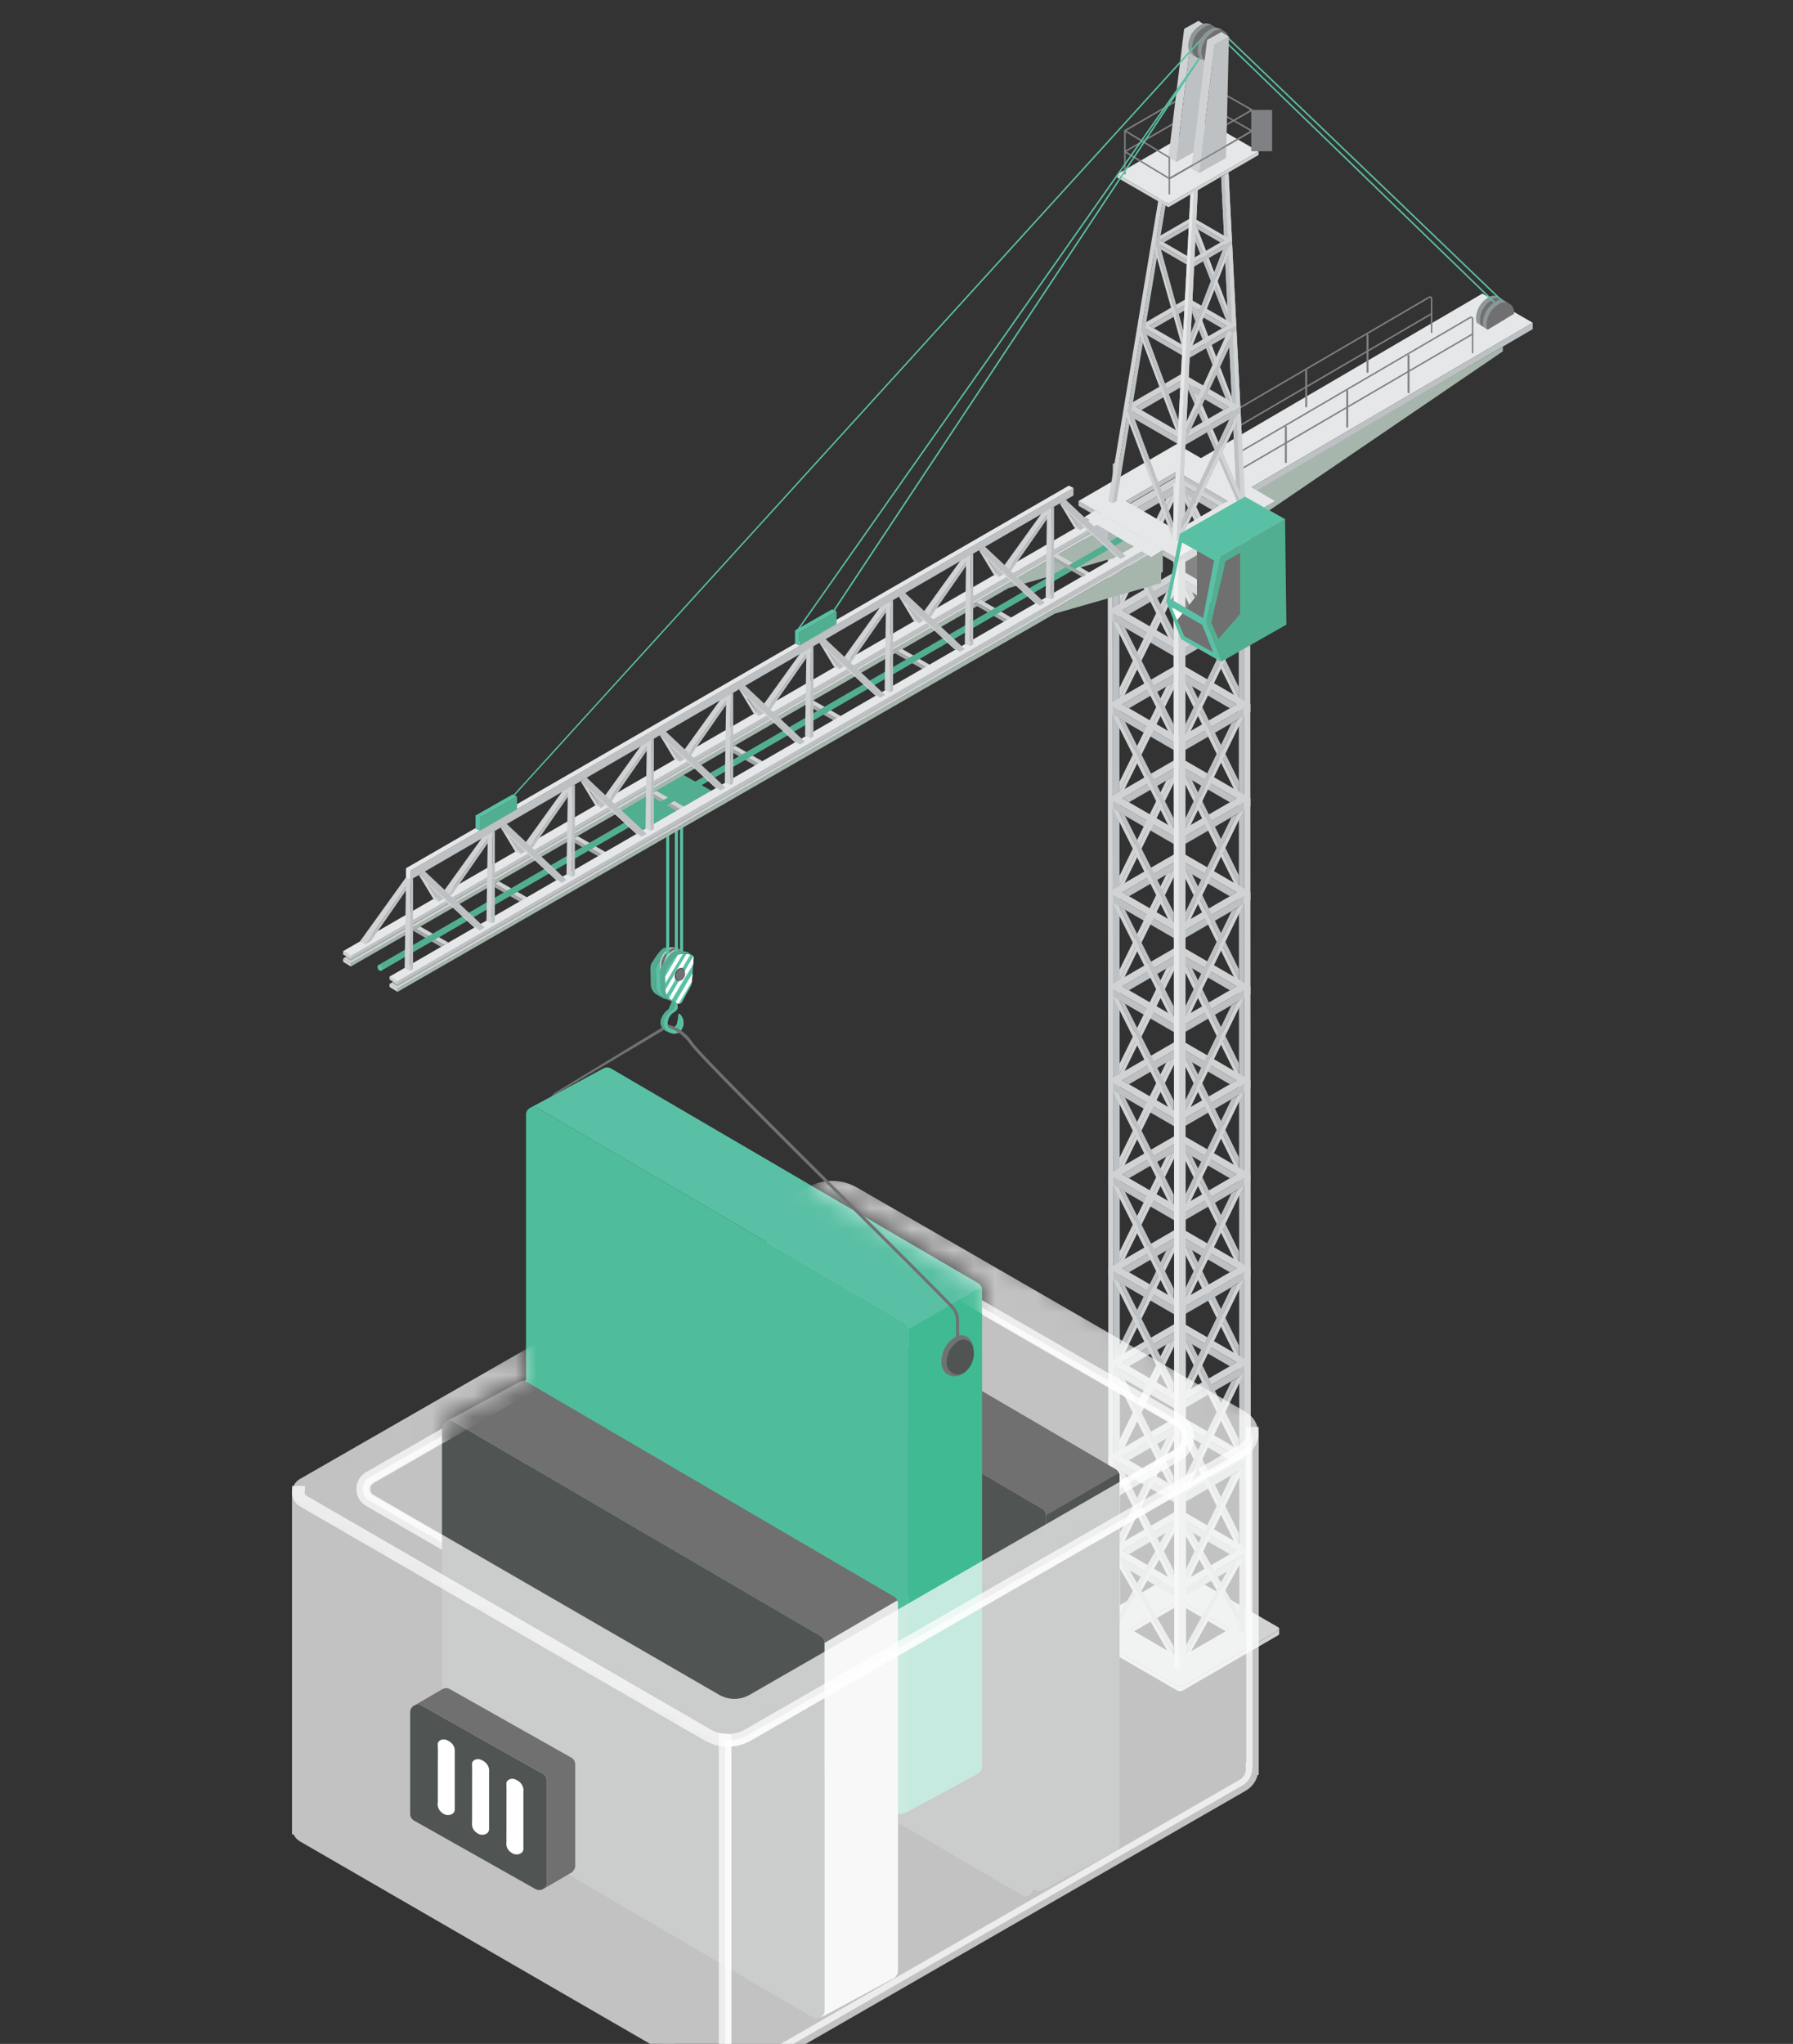 <?xml version="1.0" encoding="UTF-8"?>
<svg width="86px" height="98px" viewBox="0 0 86 98" version="1.1" xmlns="http://www.w3.org/2000/svg" xmlns:xlink="http://www.w3.org/1999/xlink">
    <rect x="0" y="0" width="86" height="98" fill="#333333" stroke="none"/>
    <!-- Generator: Sketch 63.1 (92452) - https://sketch.com -->
    <title>组 1780</title>
    <desc>Created with Sketch.</desc>
    <defs>
        <path d="M14.006,9.192 L9.877,9.557 L0,15.959 L23.924,29.66 L51.537,13.174 L28.117,0 L27.793,1.474 L35.687,6.084 C35.806,6.153 35.879,6.28 35.879,6.418 L35.879,11.46 L33.895,19.394 L9.977,13.621 L9.977,13.066 C9.976,12.931 10.05,12.806 10.169,12.742 L13.666,10.858 C13.763,10.784 13.892,10.766 14.005,10.812 L14.005,10.812 L14.006,9.192 Z" id="path-1"></path>
    </defs>
    <g id="组-1780" stroke="none" stroke-width="1" fill="none" fill-rule="evenodd">
        <g transform="translate(11, 1)">
            <g id="组_406" transform="translate(40.808, 21.091)" fill-rule="nonzero">
                <g id="组_298" transform="translate(4.769, 37.499)">
                    <g id="组_297" fill="#D0D2D3">
                        <polygon id="路径_4488" points="0 0 2.845 5.759 2.845 5.397 0.298 0.172"></polygon>
                    </g>
                    <polyline id="路径_4489" fill="#BEC1C3" points="2.845 5.397 2.845 4.914 0.588 0.34 0.298 0.171"></polyline>
                </g>
                <path d="M9.501,55.933 L4.938,53.29 C4.847,53.237 4.734,53.237 4.643,53.29 L0.03,55.962 C0.011,55.973 -0,55.993 -0,56.014 C-0,56.036 0.011,56.055 0.03,56.066 L4.644,58.739 C4.734,58.792 4.846,58.792 4.936,58.739 L9.5,56.095 C9.53,56.079 9.548,56.048 9.548,56.014 C9.549,55.98 9.53,55.949 9.501,55.933 L9.501,55.933 Z M7.099,56.054 L4.855,57.355 C4.81,57.381 4.755,57.381 4.71,57.355 L2.442,56.04 C2.433,56.035 2.427,56.025 2.427,56.014 C2.427,56.004 2.433,55.994 2.442,55.989 L4.71,54.674 C4.755,54.648 4.81,54.648 4.855,54.674 L7.099,55.975 C7.113,55.983 7.121,55.998 7.121,56.014 C7.121,56.031 7.113,56.046 7.099,56.054 L7.099,56.054 Z" id="路径_4490" fill="#D0D2D3"></path>
                <g id="组_299" transform="translate(0, 54.655)" fill="#D0D2D3">
                    <path d="M7.099,1.32 L4.855,0.019 C4.81,-0.007 4.755,-0.007 4.71,0.019 L2.441,1.334 C2.432,1.339 2.426,1.349 2.426,1.36 C2.426,1.37 2.432,1.38 2.441,1.385 L2.586,1.469 L4.71,0.239 C4.755,0.213 4.811,0.213 4.855,0.239 L6.98,1.469 L7.1,1.399 C7.114,1.391 7.122,1.375 7.122,1.359 C7.122,1.343 7.113,1.328 7.099,1.32 L7.099,1.32 Z" id="路径_4491"></path>
                    <path d="M9.501,1.44 L4.937,4.085 C4.847,4.137 4.735,4.137 4.644,4.085 L0.03,1.412 C0.011,1.401 -0.001,1.381 -0.001,1.359 L-0.001,1.579 C-0.001,1.6 0.011,1.62 0.03,1.63 L4.644,4.304 C4.734,4.356 4.846,4.356 4.937,4.304 L9.501,1.66 C9.53,1.643 9.547,1.612 9.547,1.579 L9.547,1.579 L9.547,1.359 C9.547,1.393 9.53,1.424 9.501,1.44 L9.501,1.44 Z" id="路径_4492"></path>
                </g>
                <polygon id="路径_4493" fill="#D0D2D3" points="4.767 58.002 4.725 1.219 4.484 1.086 4.52 57.859"></polygon>
                <polygon id="路径_4494" fill="#D0D2D3" points="4.766 58.002 4.727 1.22 5.037 1.063 5.073 57.835"></polygon>
                <polygon id="路径_4495" fill="#BEC1C3" points="1.605 56.181 1.565 0.154 1.876 -0.002 1.912 56.014"></polygon>
                <polygon id="路径_4496" fill="#BEC1C3" points="7.882 56.227 7.843 0.201 7.602 0.07 7.638 56.086"></polygon>
                <path d="M4.763,5.201 L1.357,7.176 L4.763,9.149 L8.169,7.176 L4.763,5.201 Z M2.021,7.175 L4.763,5.586 L7.505,7.175 L4.763,8.764 L2.021,7.175 Z" id="路径_4497" fill="#D0D2D3"></path>
                <g id="组_300" transform="translate(1.357, 5.586)">
                    <polygon id="路径_4498" fill="#D0D2D3" points="3.406 3.178 3.444 3.156 3.397 3.174"></polygon>
                    <polygon id="路径_4499" fill="#BEC1C3" points="3.406 0 0.664 1.589 0.988 1.774 3.407 0.372 5.824 1.776 6.148 1.591"></polygon>
                    <polygon id="路径_4500" fill="#BEC1C3" points="3.406 3.562 0 1.589 0 1.964 3.406 3.937 6.812 1.964 6.812 1.589"></polygon>
                </g>
                <path d="M4.763,0.694 L1.357,2.667 L4.763,4.641 L8.169,2.667 L4.763,0.694 Z M2.021,2.667 L4.763,1.078 L7.505,2.667 L4.763,4.256 L2.021,2.667 Z" id="路径_4501" fill="#D0D2D3"></path>
                <g id="组_301" transform="translate(1.357, 1.079)">
                    <polygon id="路径_4502" fill="#D0D2D3" points="3.406 3.178 3.444 3.156 3.397 3.174"></polygon>
                    <polygon id="路径_4503" fill="#BEC1C3" points="3.406 0 0.664 1.589 0.988 1.774 3.407 0.372 5.824 1.776 6.148 1.591"></polygon>
                    <polygon id="路径_4504" fill="#BEC1C3" points="3.406 3.562 0 1.589 0 1.963 3.406 3.936 6.812 1.963 6.812 1.589"></polygon>
                </g>
                <g id="组_303" transform="translate(4.769, 1.442)" fill="#D0D2D3">
                    <g id="组_302">
                        <polygon id="路径_4505" points="0 0 2.845 5.759 2.845 5.397 0.298 0.172"></polygon>
                    </g>
                    <polyline id="路径_4506" points="2.845 5.395 2.845 4.912 0.588 0.338 0.298 0.169"></polyline>
                </g>
                <g id="组_305" transform="translate(1.888, 1.474)" fill="#D0D2D3">
                    <g id="组_304">
                        <polygon id="路径_4507" points="2.833 0 -0.001 5.751 -0.001 5.39 2.533 0.172"></polygon>
                    </g>
                    <polyline id="路径_4508" points="-0.001 5.39 -0.001 4.907 2.244 0.341 2.533 0.172"></polyline>
                </g>
                <path d="M4.763,9.708 L1.357,11.681 L4.763,13.655 L8.169,11.681 L4.763,9.708 Z M2.021,11.681 L4.763,10.093 L7.505,11.681 L4.763,13.27 L2.021,11.681 Z" id="路径_4509" fill="#D0D2D3"></path>
                <g id="组_306" transform="translate(1.357, 10.093)">
                    <polygon id="路径_4510" fill="#D0D2D3" points="3.406 3.178 3.444 3.156 3.397 3.174"></polygon>
                    <polygon id="路径_4511" fill="#BEC1C3" points="3.406 0 0.664 1.589 0.988 1.774 3.407 0.373 5.824 1.776 6.148 1.591"></polygon>
                    <polygon id="路径_4512" fill="#BEC1C3" points="3.406 3.562 0 1.589 0 1.963 3.406 3.936 6.812 1.963 6.812 1.589"></polygon>
                </g>
                <g id="组_308" transform="translate(4.769, 5.949)">
                    <g id="组_307" fill="#D0D2D3">
                        <polygon id="路径_4513" points="0 0 2.845 5.759 2.845 5.397 0.298 0.172"></polygon>
                    </g>
                    <polyline id="路径_4514" fill="#BEC1C3" points="2.845 5.397 2.845 4.914 0.588 0.341 0.298 0.172"></polyline>
                </g>
                <g id="组_310" transform="translate(1.888, 5.981)" fill="#D0D2D3">
                    <g id="组_309">
                        <polygon id="路径_4515" points="2.833 0 -0.001 5.752 -0.001 5.39 2.533 0.172"></polygon>
                    </g>
                    <polyline id="路径_4516" points="-0.001 5.392 -0.001 4.909 2.244 0.343 2.533 0.174"></polyline>
                </g>
                <path d="M4.763,14.216 L1.357,16.189 L4.763,18.162 L8.169,16.189 L4.763,14.216 Z M2.021,16.189 L4.763,14.6 L7.505,16.189 L4.763,17.778 L2.021,16.189 Z" id="路径_4517" fill="#D0D2D3"></path>
                <g id="组_311" transform="translate(1.357, 14.6)">
                    <polygon id="路径_4518" fill="#D0D2D3" points="3.406 3.178 3.444 3.156 3.397 3.174"></polygon>
                    <polygon id="路径_4519" fill="#BEC1C3" points="3.406 0 0.664 1.589 0.988 1.774 3.407 0.372 5.824 1.776 6.148 1.59"></polygon>
                    <polygon id="路径_4520" fill="#BEC1C3" points="3.406 3.56 0 1.587 0 1.962 3.406 3.935 6.812 1.962 6.812 1.587"></polygon>
                </g>
                <g id="组_313" transform="translate(4.769, 10.456)">
                    <g id="组_312" fill="#D0D2D3">
                        <polygon id="路径_4521" points="0 0 2.845 5.759 2.845 5.397 0.298 0.172"></polygon>
                    </g>
                    <polyline id="路径_4522" fill="#BEC1C3" points="2.845 5.397 2.845 4.912 0.588 0.339 0.298 0.17"></polyline>
                </g>
                <g id="组_315" transform="translate(1.888, 10.488)" fill="#D0D2D3">
                    <g id="组_314">
                        <polygon id="路径_4523" points="2.833 -0 -0.001 5.751 -0.001 5.389 2.533 0.172"></polygon>
                    </g>
                    <polyline id="路径_4524" points="-0.001 5.39 -0.001 4.907 2.244 0.341 2.533 0.172"></polyline>
                </g>
                <path d="M4.763,18.723 L1.357,20.695 L4.763,22.669 L8.169,20.695 L4.763,18.723 Z M2.021,20.695 L4.763,19.107 L7.505,20.695 L4.763,22.284 L2.021,20.695 Z" id="路径_4525" fill="#D0D2D3"></path>
                <g id="组_316" transform="translate(1.357, 19.107)">
                    <polygon id="路径_4526" fill="#D0D2D3" points="3.406 3.178 3.444 3.156 3.397 3.174"></polygon>
                    <polygon id="路径_4527" fill="#BEC1C3" points="3.406 0 0.664 1.589 0.988 1.774 3.406 0.375 5.824 1.776 6.148 1.591"></polygon>
                    <polygon id="路径_4528" fill="#BEC1C3" points="3.406 3.562 0 1.589 0 1.963 3.406 3.936 6.812 1.963 6.812 1.589"></polygon>
                </g>
                <g id="组_318" transform="translate(4.769, 14.963)">
                    <g id="组_317" fill="#D0D2D3">
                        <polygon id="路径_4529" points="0 0 2.845 5.759 2.845 5.397 0.298 0.172"></polygon>
                    </g>
                    <polyline id="路径_4530" fill="#BEC1C3" points="2.845 5.397 2.845 4.914 0.588 0.342 0.298 0.173"></polyline>
                </g>
                <g id="组_320" transform="translate(1.888, 14.995)" fill="#D0D2D3">
                    <g id="组_319">
                        <polygon id="路径_4531" points="2.833 0 -0.001 5.751 -0.001 5.389 2.533 0.172"></polygon>
                    </g>
                    <polyline id="路径_4532" points="-0.001 5.389 -0.001 4.909 2.244 0.343 2.533 0.174"></polyline>
                </g>
                <path d="M4.763,23.23 L1.357,25.203 L4.763,27.175 L8.169,25.203 L4.763,23.23 Z M2.021,25.203 L4.763,23.614 L7.505,25.203 L4.763,26.791 L2.021,25.203 Z" id="路径_4533" fill="#D0D2D3"></path>
                <g id="组_321" transform="translate(1.357, 23.614)">
                    <polygon id="路径_4534" fill="#D0D2D3" points="3.406 3.178 3.444 3.156 3.397 3.174"></polygon>
                    <polygon id="路径_4535" fill="#BEC1C3" points="3.406 0 0.664 1.589 0.988 1.774 3.407 0.372 5.824 1.777 6.148 1.592"></polygon>
                    <polygon id="路径_4536" fill="#BEC1C3" points="3.406 3.562 0 1.589 0 1.963 3.406 3.936 6.812 1.963 6.812 1.589"></polygon>
                </g>
                <g id="组_323" transform="translate(4.769, 19.47)">
                    <g id="组_322" fill="#D0D2D3">
                        <polygon id="路径_4537" points="0 0 2.845 5.759 2.845 5.397 0.298 0.172"></polygon>
                    </g>
                    <polyline id="路径_4538" fill="#BEC1C3" points="2.845 5.397 2.845 4.914 0.588 0.341 0.298 0.172"></polyline>
                </g>
                <g id="组_325" transform="translate(1.888, 19.502)" fill="#D0D2D3">
                    <g id="组_324">
                        <polygon id="路径_4539" points="2.833 0 -0.001 5.751 -0.001 5.389 2.533 0.172"></polygon>
                    </g>
                    <polyline id="路径_4540" points="-0.001 5.389 -0.001 4.906 2.244 0.34 2.533 0.171"></polyline>
                </g>
                <path d="M4.763,27.737 L1.357,29.71 L4.763,31.683 L8.169,29.71 L4.763,27.737 Z M2.021,29.71 L4.763,28.121 L7.505,29.71 L4.763,31.298 L2.021,29.71 Z" id="路径_4541" fill="#D0D2D3"></path>
                <g id="组_326" transform="translate(1.357, 28.121)">
                    <polygon id="路径_4542" fill="#D0D2D3" points="3.406 3.178 3.444 3.156 3.397 3.174"></polygon>
                    <polygon id="路径_4543" fill="#BEC1C3" points="3.406 0 0.664 1.589 0.988 1.774 3.407 0.373 5.824 1.776 6.148 1.591"></polygon>
                    <polygon id="路径_4544" fill="#BEC1C3" points="3.406 3.562 0 1.589 0 1.963 3.406 3.936 6.812 1.963 6.812 1.589"></polygon>
                </g>
                <g id="组_328" transform="translate(4.769, 23.977)">
                    <g id="组_327" fill="#D0D2D3">
                        <polygon id="路径_4545" points="0 0 2.845 5.759 2.845 5.397 0.298 0.172"></polygon>
                    </g>
                    <polyline id="路径_4546" fill="#BEC1C3" points="2.845 5.397 2.845 4.914 0.588 0.341 0.298 0.172"></polyline>
                </g>
                <g id="组_330" transform="translate(1.888, 24.009)" fill="#D0D2D3">
                    <g id="组_329">
                        <polygon id="路径_4547" points="2.833 0 -0.001 5.751 -0.001 5.389 2.533 0.172"></polygon>
                    </g>
                    <polyline id="路径_4548" points="-0.001 5.389 -0.001 4.907 2.244 0.341 2.533 0.172"></polyline>
                </g>
                <path d="M4.763,32.244 L1.357,34.217 L4.763,36.191 L8.169,34.217 L4.763,32.244 Z M2.021,34.217 L4.763,32.628 L7.505,34.217 L4.763,35.805 L2.021,34.217 Z" id="路径_4549" fill="#D0D2D3"></path>
                <g id="组_331" transform="translate(1.357, 32.628)">
                    <polygon id="路径_4550" fill="#D0D2D3" points="3.406 3.177 3.444 3.155 3.397 3.173"></polygon>
                    <polygon id="路径_4551" fill="#BEC1C3" points="3.406 -0.001 0.664 1.587 0.988 1.772 3.407 0.371 5.824 1.776 6.148 1.591"></polygon>
                    <polygon id="路径_4552" fill="#BEC1C3" points="3.406 3.562 0 1.589 0 1.963 3.406 3.936 6.812 1.963 6.812 1.589"></polygon>
                </g>
                <g id="组_333" transform="translate(4.769, 28.484)">
                    <g id="组_332" fill="#D0D2D3">
                        <polygon id="路径_4553" points="0 0 2.845 5.759 2.845 5.397 0.298 0.172"></polygon>
                    </g>
                    <polyline id="路径_4554" fill="#BEC1C3" points="2.845 5.397 2.845 4.914 0.588 0.341 0.298 0.172"></polyline>
                </g>
                <g id="组_335" transform="translate(1.888, 28.516)" fill="#D0D2D3">
                    <g id="组_334">
                        <polygon id="路径_4555" points="2.833 0 -0.001 5.751 -0.001 5.389 2.533 0.172"></polygon>
                    </g>
                    <polyline id="路径_4556" points="-0.001 5.389 -0.001 4.907 2.244 0.341 2.533 0.172"></polyline>
                </g>
                <path d="M4.763,36.751 L1.357,38.727 L4.763,40.7 L8.169,38.727 L4.763,36.751 Z M2.021,38.724 L4.763,37.135 L7.505,38.724 L4.763,40.313 L2.021,38.724 Z" id="路径_4557" fill="#D0D2D3"></path>
                <g id="组_336" transform="translate(1.357, 37.135)">
                    <polygon id="路径_4558" fill="#D0D2D3" points="3.406 3.177 3.444 3.155 3.397 3.173"></polygon>
                    <polygon id="路径_4559" fill="#BEC1C3" points="3.406 0 0.664 1.589 0.988 1.774 3.407 0.372 5.824 1.776 6.148 1.591"></polygon>
                    <polygon id="路径_4560" fill="#BEC1C3" points="3.406 3.562 0 1.59 0 1.965 3.406 3.938 6.812 1.965 6.812 1.59"></polygon>
                </g>
                <g id="组_338" transform="translate(4.769, 32.991)">
                    <g id="组_337" fill="#D0D2D3">
                        <polygon id="路径_4561" points="0 0 2.845 5.759 2.845 5.397 0.298 0.172"></polygon>
                    </g>
                    <polyline id="路径_4562" fill="#BEC1C3" points="2.845 5.396 2.845 4.914 0.588 0.341 0.298 0.172"></polyline>
                </g>
                <g id="组_340" transform="translate(1.888, 33.023)" fill="#D0D2D3">
                    <g id="组_339">
                        <polygon id="路径_4563" points="2.833 0 -0.001 5.751 -0.001 5.391 2.533 0.174"></polygon>
                    </g>
                    <polyline id="路径_4564" points="-0.001 5.389 -0.001 4.907 2.244 0.341 2.533 0.172"></polyline>
                </g>
                <path d="M4.763,41.256 L1.357,43.229 L4.763,45.202 L8.169,43.229 L4.763,41.256 Z M2.021,43.229 L4.763,41.64 L7.505,43.229 L4.763,44.821 L2.021,43.229 Z" id="路径_4565" fill="#D0D2D3"></path>
                <g id="组_341" transform="translate(1.357, 41.642)">
                    <polygon id="路径_4566" fill="#D0D2D3" points="3.406 3.178 3.444 3.156 3.397 3.174"></polygon>
                    <polygon id="路径_4567" fill="#BEC1C3" points="3.406 0 0.664 1.589 0.988 1.774 3.407 0.372 5.824 1.776 6.148 1.591"></polygon>
                    <polygon id="路径_4568" fill="#BEC1C3" points="3.406 3.562 0 1.589 0 1.963 3.406 3.936 6.812 1.963 6.812 1.589"></polygon>
                </g>
                <g id="组_343" transform="translate(1.888, 37.53)">
                    <g id="组_342" fill="#D0D2D3">
                        <polygon id="路径_4569" points="2.833 0 -0.001 5.751 -0.001 5.389 2.533 0.172"></polygon>
                    </g>
                    <polyline id="路径_4570" fill="#BEC1C3" points="-0.001 5.39 -0.001 4.907 2.244 0.341 2.533 0.172"></polyline>
                </g>
                <path d="M4.763,45.765 L1.357,47.738 L4.763,49.711 L8.169,47.738 L4.763,45.765 Z M2.021,47.738 L4.763,46.149 L7.505,47.738 L4.763,49.327 L2.021,47.738 Z" id="路径_4571" fill="#D0D2D3"></path>
                <g id="组_344" transform="translate(1.357, 46.149)">
                    <polygon id="路径_4572" fill="#D0D2D3" points="3.406 3.178 3.444 3.156 3.397 3.173"></polygon>
                    <polygon id="路径_4573" fill="#BEC1C3" points="3.406 0 0.664 1.589 0.988 1.774 3.407 0.372 5.824 1.776 6.148 1.591"></polygon>
                    <polygon id="路径_4574" fill="#BEC1C3" points="3.406 3.561 0 1.588 0 1.963 3.406 3.936 6.812 1.963 6.812 1.588"></polygon>
                </g>
                <g id="组_346" transform="translate(4.769, 42.005)">
                    <g id="组_345" fill="#D0D2D3">
                        <polygon id="路径_4575" points="0 0 2.845 5.759 2.845 5.397 0.298 0.172"></polygon>
                    </g>
                    <polyline id="路径_4576" fill="#BEC1C3" points="2.845 5.397 2.845 4.913 0.588 0.34 0.298 0.171"></polyline>
                </g>
                <g id="组_348" transform="translate(1.888, 42.037)" fill="#D0D2D3">
                    <g id="组_347">
                        <polygon id="路径_4577" points="2.833 0.001 -0.001 5.752 -0.001 5.39 2.533 0.172"></polygon>
                    </g>
                    <polyline id="路径_4578" points="-0.001 5.39 -0.001 4.907 2.244 0.341 2.533 0.172"></polyline>
                </g>
                <path d="M4.763,50.272 L1.357,52.245 L4.763,54.219 L8.169,52.245 L4.763,50.272 Z M2.021,52.245 L4.763,50.656 L7.505,52.245 L4.763,53.834 L2.021,52.245 Z" id="路径_4579" fill="#D0D2D3"></path>
                <g id="组_349" transform="translate(1.357, 50.656)">
                    <polygon id="路径_4580" fill="#D0D2D3" points="3.406 3.178 3.444 3.156 3.397 3.174"></polygon>
                    <polygon id="路径_4581" fill="#BEC1C3" points="3.406 0 0.664 1.589 0.988 1.774 3.407 0.372 5.824 1.776 6.148 1.591"></polygon>
                    <polygon id="路径_4582" fill="#BEC1C3" points="3.406 3.562 0 1.589 0 1.963 3.406 3.936 6.812 1.963 6.812 1.589"></polygon>
                </g>
                <g id="组_351" transform="translate(4.769, 46.513)">
                    <g id="组_350" fill="#D0D2D3">
                        <polygon id="路径_4583" points="0 0 2.845 5.759 2.845 5.397 0.299 0.17"></polygon>
                    </g>
                    <polyline id="路径_4584" fill="#BEC1C3" points="2.845 5.397 2.845 4.914 0.588 0.341 0.298 0.172"></polyline>
                </g>
                <g id="组_353" transform="translate(1.888, 46.544)">
                    <g id="组_352" fill="#D0D2D3">
                        <polygon id="路径_4585" points="2.833 0 -0.001 5.752 -0.001 5.39 2.533 0.172"></polygon>
                    </g>
                    <polyline id="路径_4586" fill="#BEC1C3" points="-0.001 5.39 -0.001 4.907 2.244 0.341 2.533 0.172"></polyline>
                </g>
                <g id="组_355" transform="translate(4.769, 51.02)">
                    <g id="组_354" fill="#D0D2D3">
                        <polygon id="路径_4587" points="0 -0.002 2.845 5.01 2.845 4.695 0.298 0.148"></polygon>
                    </g>
                    <polyline id="路径_4588" fill="#BEC1C3" points="2.845 4.698 2.845 4.279 0.588 0.297 0.298 0.15"></polyline>
                </g>
                <g id="组_357" transform="translate(1.888, 51.047)">
                    <g id="组_356" fill="#D0D2D3">
                        <polygon id="路径_4589" points="2.833 0 -0.001 5.005 -0.001 4.691 2.533 0.15"></polygon>
                    </g>
                    <polyline id="路径_4590" fill="#BEC1C3" points="-0.001 4.691 -0.001 4.271 2.244 0.297 2.533 0.15"></polyline>
                </g>
                <g id="组_359" transform="translate(5.035, 3.239)">
                    <g id="组_358" fill="#D0D2D3">
                        <polygon id="路径_4591" points="2.809 0 0 5.761 0 5.398 2.51 0.172"></polygon>
                    </g>
                    <polyline id="路径_4592" fill="#BEC1C3" points="0 5.399 0 4.916 2.222 0.341 2.512 0.172"></polyline>
                </g>
                <g id="组_361" transform="translate(5.035, 7.745)">
                    <g id="组_360" fill="#D0D2D3">
                        <polygon id="路径_4593" points="2.809 0 0 5.762 0 5.4 2.51 0.174"></polygon>
                    </g>
                    <polyline id="路径_4594" fill="#BEC1C3" points="0 5.399 0 4.917 2.222 0.342 2.512 0.173"></polyline>
                </g>
                <g id="组_363" transform="translate(5.035, 12.253)">
                    <g id="组_362" fill="#D0D2D3">
                        <polygon id="路径_4595" points="2.809 0 0 5.761 0 5.398 2.51 0.172"></polygon>
                    </g>
                    <polyline id="路径_4596" fill="#BEC1C3" points="0 5.399 0 4.916 2.222 0.341 2.512 0.172"></polyline>
                </g>
                <g id="组_365" transform="translate(5.035, 16.76)">
                    <g id="组_364" fill="#D0D2D3">
                        <polygon id="路径_4597" points="2.809 0.001 0 5.762 0 5.4 2.51 0.173"></polygon>
                    </g>
                    <polyline id="路径_4598" fill="#BEC1C3" points="0 5.399 0 4.916 2.222 0.341 2.512 0.172"></polyline>
                </g>
                <g id="组_367" transform="translate(5.035, 21.267)">
                    <g id="组_366" fill="#D0D2D3">
                        <polygon id="路径_4599" points="2.809 0 0 5.761 0 5.398 2.51 0.172"></polygon>
                    </g>
                    <polyline id="路径_4600" fill="#BEC1C3" points="0 5.399 0 4.917 2.222 0.342 2.512 0.173"></polyline>
                </g>
                <g id="组_369" transform="translate(5.035, 25.774)">
                    <g id="组_368" fill="#D0D2D3">
                        <polygon id="路径_4601" points="2.809 0 0 5.761 0 5.399 2.51 0.172"></polygon>
                    </g>
                    <polyline id="路径_4602" fill="#BEC1C3" points="0 5.399 0 4.916 2.222 0.341 2.512 0.172"></polyline>
                </g>
                <g id="组_371" transform="translate(5.035, 30.281)">
                    <g id="组_370" fill="#D0D2D3">
                        <polygon id="路径_4603" points="2.809 0 0 5.761 0 5.398 2.51 0.172"></polygon>
                    </g>
                    <polyline id="路径_4604" fill="#BEC1C3" points="0 5.4 0 4.917 2.222 0.343 2.512 0.174"></polyline>
                </g>
                <g id="组_373" transform="translate(5.035, 34.788)">
                    <g id="组_372" fill="#D0D2D3">
                        <polygon id="路径_4605" points="2.809 0 0 5.761 0 5.398 2.51 0.172"></polygon>
                    </g>
                    <polyline id="路径_4606" fill="#BEC1C3" points="0 5.398 0 4.916 2.222 0.341 2.512 0.172"></polyline>
                </g>
                <g id="组_375" transform="translate(5.035, 39.295)">
                    <g id="组_374" fill="#D0D2D3">
                        <polygon id="路径_4607" points="2.809 0 0 5.761 0 5.398 2.51 0.172"></polygon>
                    </g>
                    <polyline id="路径_4608" fill="#BEC1C3" points="0 5.398 0 4.918 2.222 0.343 2.512 0.174"></polyline>
                </g>
                <g id="组_377" transform="translate(5.035, 43.802)">
                    <g id="组_376" fill="#D0D2D3">
                        <polygon id="路径_4609" points="2.809 0 0 5.761 0 5.398 2.51 0.172"></polygon>
                    </g>
                    <polyline id="路径_4610" fill="#BEC1C3" points="0 5.398 0 4.916 2.222 0.341 2.512 0.172"></polyline>
                </g>
                <g id="组_379" transform="translate(5.035, 48.309)">
                    <g id="组_378" fill="#D0D2D3">
                        <polygon id="路径_4611" points="2.809 0 0 5.761 0 5.398 2.51 0.172"></polygon>
                    </g>
                    <polyline id="路径_4612" fill="#BEC1C3" points="0 5.398 0 4.916 2.222 0.341 2.512 0.172"></polyline>
                </g>
                <g id="组_381" transform="translate(5.035, 52.583)">
                    <g id="组_380" fill="#D0D2D3">
                        <polygon id="路径_4613" points="2.809 0.001 0 5.014 0 4.699 2.51 0.15"></polygon>
                    </g>
                    <polyline id="路径_4614" fill="#BEC1C3" points="0 4.698 0 4.279 2.222 0.297 2.512 0.15"></polyline>
                </g>
                <g id="组_383" transform="translate(1.559, 3.156)">
                    <g id="组_382" fill="#D0D2D3">
                        <polygon id="路径_4615" points="0 0 2.931 5.834 2.931 5.472 0.299 0.172"></polygon>
                    </g>
                    <polyline id="路径_4616" fill="#BEC1C3" points="2.931 5.473 2.931 4.99 0.588 0.341 0.298 0.172"></polyline>
                </g>
                <g id="组_385" transform="translate(1.559, 7.663)">
                    <g id="组_384" fill="#D0D2D3">
                        <polygon id="路径_4617" points="0 0 2.931 5.834 2.931 5.472 0.299 0.172"></polygon>
                    </g>
                    <polyline id="路径_4618" fill="#BEC1C3" points="2.931 5.47 2.931 4.988 0.588 0.339 0.298 0.17"></polyline>
                </g>
                <g id="组_387" transform="translate(1.559, 12.17)">
                    <g id="组_386" fill="#D0D2D3">
                        <polygon id="路径_4619" points="0 0 2.931 5.834 2.931 5.472 0.299 0.171"></polygon>
                    </g>
                    <polyline id="路径_4620" fill="#BEC1C3" points="2.931 5.473 2.931 4.99 0.588 0.341 0.298 0.172"></polyline>
                </g>
                <g id="组_389" transform="translate(1.559, 16.677)">
                    <g id="组_388" fill="#D0D2D3">
                        <polygon id="路径_4621" points="0 -0 2.931 5.833 2.931 5.471 0.299 0.172"></polygon>
                    </g>
                    <polyline id="路径_4622" fill="#BEC1C3" points="2.931 5.473 2.931 4.988 0.588 0.339 0.298 0.17"></polyline>
                </g>
                <g id="组_391" transform="translate(1.559, 21.184)">
                    <g id="组_390" fill="#D0D2D3">
                        <polygon id="路径_4623" points="0 0 2.931 5.834 2.931 5.472 0.299 0.172"></polygon>
                    </g>
                    <polyline id="路径_4624" fill="#BEC1C3" points="2.931 5.473 2.931 4.99 0.588 0.341 0.298 0.172"></polyline>
                </g>
                <g id="组_393" transform="translate(1.559, 25.691)">
                    <g id="组_392" fill="#D0D2D3">
                        <polygon id="路径_4625" points="0 0 2.931 5.834 2.931 5.472 0.299 0.172"></polygon>
                    </g>
                    <polyline id="路径_4626" fill="#BEC1C3" points="2.931 5.473 2.931 4.99 0.588 0.341 0.298 0.172"></polyline>
                </g>
                <g id="组_395" transform="translate(1.559, 30.198)">
                    <g id="组_394" fill="#D0D2D3">
                        <polygon id="路径_4627" points="0 0 2.931 5.834 2.931 5.472 0.299 0.172"></polygon>
                    </g>
                    <polyline id="路径_4628" fill="#BEC1C3" points="2.931 5.473 2.931 4.99 0.588 0.341 0.298 0.172"></polyline>
                </g>
                <g id="组_397" transform="translate(1.559, 34.705)">
                    <g id="组_396" fill="#D0D2D3">
                        <polygon id="路径_4629" points="0 0 2.931 5.834 2.931 5.472 0.299 0.172"></polygon>
                    </g>
                    <polyline id="路径_4630" fill="#BEC1C3" points="2.931 5.473 2.931 4.99 0.588 0.341 0.298 0.172"></polyline>
                </g>
                <g id="组_399" transform="translate(1.559, 39.212)">
                    <g id="组_398" fill="#D0D2D3">
                        <polygon id="路径_4631" points="0 0 2.931 5.834 2.931 5.472 0.299 0.172"></polygon>
                    </g>
                    <polyline id="路径_4632" fill="#BEC1C3" points="2.931 5.471 2.931 4.99 0.588 0.341 0.298 0.172"></polyline>
                </g>
                <g id="组_401" transform="translate(1.559, 43.719)">
                    <g id="组_400" fill="#D0D2D3">
                        <polygon id="路径_4633" points="0 0 2.931 5.834 2.931 5.472 0.299 0.172"></polygon>
                    </g>
                    <polyline id="路径_4634" fill="#BEC1C3" points="2.931 5.473 2.931 4.99 0.588 0.341 0.298 0.172"></polyline>
                </g>
                <g id="组_403" transform="translate(1.559, 48.226)">
                    <g id="组_402" fill="#D0D2D3">
                        <polygon id="路径_4635" points="0 0 2.931 5.834 2.931 5.472 0.299 0.172"></polygon>
                    </g>
                    <polyline id="路径_4636" fill="#BEC1C3" points="2.931 5.473 2.931 4.989 0.588 0.34 0.298 0.171"></polyline>
                </g>
                <g id="组_405" transform="translate(1.559, 52.511)">
                    <g id="组_404" fill="#D0D2D3">
                        <polygon id="路径_4637" points="0 0 2.931 5.078 2.931 4.763 0.299 0.15"></polygon>
                    </g>
                    <polyline id="路径_4638" fill="#BEC1C3" points="2.931 4.762 2.931 4.342 0.588 0.294 0.298 0.148"></polyline>
                </g>
                <polygon id="路径_4639" fill="#D0D2D3" points="1.605 56.181 1.565 2.876 1.324 2.745 1.36 56.041"></polygon>
                <polygon id="路径_4640" fill="#E6E7E8" points="4.767 58.002 4.725 1.219 4.484 1.086 4.52 57.859"></polygon>
                <polygon id="路径_4641" fill="#D0D2D3" points="4.766 58.002 4.727 1.22 5.037 1.063 5.073 57.835"></polygon>
                <polygon id="路径_4642" fill="#D0D2D3" points="7.883 56.227 7.844 0.201 8.154 0.045 8.19 56.052"></polygon>
            </g>
            <path d="M45.501,67.113 L29.892,58.105 C29.047,57.617 28.007,57.616 27.161,58.101 L6.711,69.845 C6.514,69.958 6.392,70.168 6.392,70.396 C6.392,70.623 6.514,70.833 6.711,70.947 L19.541,78.364 L27.162,73.988 C28.009,73.502 29.049,73.503 29.894,73.991 L33.135,75.862 L45.499,68.749 C45.792,68.581 45.973,68.269 45.973,67.931 C45.973,67.594 45.793,67.282 45.501,67.113 Z" id="路径_4643" stroke="#FFFFFF" stroke-width="0.6" fill="#FFFFFF" fill-rule="nonzero" opacity="0.7"></path>
            <g id="组_407" transform="translate(20.826, 59.103)" fill-rule="nonzero">
                <path d="M0.186,20.226 L17.795,30.518 C17.91,30.584 18.051,30.584 18.166,30.518 C18.28,30.451 18.351,30.329 18.351,30.197 L18.351,12.557 C18.351,12.424 18.28,12.302 18.165,12.236 L0.557,1.945 C0.442,1.879 0.301,1.879 0.187,1.945 C0.072,2.011 0.001,2.134 0.001,2.266 L0.001,19.906 C0.001,20.038 0.072,20.16 0.186,20.226 L0.186,20.226 Z" id="路径_4644" fill="#505453"></path>
                <path d="M21.871,10.662 C21.871,10.529 21.8,10.407 21.686,10.341 L4.076,0.05 C3.958,-0.019 3.812,-0.016 3.697,0.057 L3.697,0.057 L0.201,1.943 C0.312,1.882 0.448,1.884 0.557,1.947 L18.167,12.239 C18.282,12.305 18.352,12.428 18.352,12.56 L18.352,30.2 C18.351,30.32 18.291,30.431 18.191,30.497 L18.198,30.507 L21.682,28.627 L21.689,28.623 L21.755,28.585 L21.744,28.569 C21.823,28.503 21.869,28.407 21.871,28.304 L21.871,10.662 Z" id="路径_4645" fill="#707070"></path>
                <path d="M21.871,10.662 C21.868,10.613 21.856,10.566 21.834,10.523 L18.352,12.555 L18.352,30.195 C18.351,30.315 18.29,30.427 18.19,30.493 L18.197,30.503 L21.682,28.622 L21.689,28.618 L21.754,28.58 L21.743,28.564 C21.822,28.499 21.869,28.402 21.871,28.299 L21.871,10.662 Z" id="路径_4646" fill="#505453"></path>
                <path d="M0.535,21.035 L17.188,30.767 C17.297,30.83 17.43,30.83 17.539,30.767 C17.648,30.705 17.715,30.589 17.715,30.463 L17.715,14.066 C17.714,13.941 17.648,13.826 17.54,13.763 L0.886,4.031 C0.778,3.968 0.644,3.968 0.535,4.03 C0.427,4.093 0.36,4.209 0.36,4.334 L0.36,20.731 C0.36,20.856 0.427,20.972 0.535,21.035 L0.535,21.035 Z" id="路径_4647" fill="#505453"></path>
            </g>
            <path d="M33.208,75.861 L29.967,73.991 C29.122,73.503 28.081,73.501 27.235,73.987 L19.614,78.363 L23.344,80.52 C23.889,80.834 24.559,80.834 25.104,80.52 L34.114,75.335 L33.208,75.861 Z" id="路径_4648" fill="#A6A8AB" fill-rule="nonzero"></path>
            <g id="组_408" transform="translate(14.2, 49.866)" fill-rule="nonzero">
                <path d="M0.214,25.772 L17.823,36.064 C17.938,36.13 18.079,36.13 18.194,36.064 C18.308,35.998 18.379,35.876 18.379,35.743 L18.379,12.872 C18.379,12.739 18.308,12.617 18.194,12.551 L0.585,2.259 C0.471,2.193 0.329,2.193 0.215,2.259 C0.1,2.326 0.03,2.448 0.03,2.58 L0.03,25.452 C0.03,25.584 0.1,25.706 0.214,25.772 L0.214,25.772 Z" id="路径_4649" fill="#4FBD9B"></path>
                <path d="M21.899,10.977 C21.899,10.845 21.829,10.722 21.714,10.656 L4.105,0.365 C3.987,0.296 3.841,0.299 3.725,0.372 L3.725,0.372 L0.229,2.256 C0.341,2.195 0.476,2.197 0.586,2.26 L18.195,12.552 C18.31,12.618 18.38,12.741 18.38,12.873 L18.38,35.745 C18.38,35.865 18.319,35.976 18.219,36.042 L18.227,36.053 L21.711,34.172 L21.718,34.168 L21.783,34.13 L21.772,34.114 C21.851,34.049 21.898,33.952 21.9,33.849 L21.899,10.977 Z" id="路径_4650" fill="#5AC0A5"></path>
                <path d="M21.899,10.977 C21.896,10.929 21.884,10.882 21.863,10.838 L18.38,12.871 L18.38,35.743 C18.379,35.862 18.319,35.974 18.219,36.04 L18.227,36.05 L21.71,34.17 L21.717,34.166 L21.782,34.128 L21.772,34.112 C21.851,34.046 21.897,33.95 21.899,33.847 L21.899,10.977 Z" id="路径_4651" fill="#40BA93"></path>
                <polygon id="路径_4652" fill="#5AC0A5" opacity="0.17" points="15.916 34.43 15.96 27.804 1.172 19.729 0.777 26.093"></polygon>
            </g>
            <g id="组_409" transform="translate(10.2, 65.217)" fill-rule="nonzero">
                <path d="M0.185,20.225 L17.794,30.517 C17.909,30.583 18.05,30.583 18.165,30.517 C18.279,30.451 18.35,30.329 18.35,30.196 L18.35,12.558 C18.35,12.426 18.279,12.304 18.165,12.237 L0.556,1.945 C0.441,1.878 0.3,1.878 0.186,1.945 C0.071,2.011 0,2.133 0,2.265 L0,19.905 C0,20.037 0.071,20.159 0.185,20.225 L0.185,20.225 Z" id="路径_4653" fill="#505453"></path>
                <path d="M21.87,10.662 C21.87,10.53 21.8,10.408 21.685,10.341 L4.075,0.049 C3.958,-0.02 3.812,-0.017 3.697,0.056 L3.697,0.056 L0.2,1.94 C0.311,1.879 0.447,1.881 0.557,1.945 L18.166,12.236 C18.281,12.303 18.351,12.425 18.351,12.557 L18.351,30.197 C18.35,30.317 18.289,30.429 18.189,30.495 L18.197,30.505 L21.681,28.624 L21.687,28.621 L21.753,28.583 L21.742,28.568 C21.821,28.502 21.868,28.405 21.87,28.303 L21.87,10.662 Z" id="路径_4654" fill="#707070"></path>
                <path d="M21.871,10.662 C21.868,10.614 21.855,10.567 21.833,10.523 L18.351,12.556 L18.351,30.196 C18.35,30.316 18.289,30.427 18.189,30.493 L18.197,30.504 L21.681,28.623 L21.687,28.619 L21.753,28.581 L21.742,28.566 C21.821,28.5 21.868,28.403 21.87,28.301 L21.871,10.662 Z" id="路径_4655" fill="#E6E7E8"></path>
            </g>
            <g id="组_413" transform="translate(3.305, 70.547)" fill-rule="nonzero">
                <g id="组_410" opacity="0.7" fill="#FFFFFF" stroke="#FFFFFF" stroke-width="0.6">
                    <path d="M20.471,27.949 L20.471,11.888 C20.183,11.872 19.902,11.791 19.65,11.65 L0.231,0.422 C0.082,0.336 -0.005,0.172 0.008,0 L3.28975692e-15,0 L3.28975692e-15,16.107 L0.007,16.107 C0.012,16.263 0.097,16.405 0.231,16.483 L19.65,27.71 C19.978,27.895 20.353,27.979 20.728,27.95 C20.642,27.955 20.556,27.955 20.471,27.949 Z" id="路径_4656"></path>
                </g>
                <g id="组_412" transform="translate(5.367, 9.396)">
                    <g id="组_411">
                        <path d="M0.185,6.349 L6.006,9.631 C6.121,9.697 6.262,9.697 6.376,9.631 C6.491,9.565 6.562,9.443 6.562,9.31 L6.562,4.437 C6.562,4.305 6.491,4.183 6.376,4.116 L0.557,0.834 C0.442,0.768 0.301,0.768 0.187,0.834 C0.072,0.901 0.001,1.023 0.001,1.155 L0.001,6.029 C0.001,6.161 0.071,6.283 0.185,6.349 L0.185,6.349 Z" id="路径_4657" fill="#505453"></path>
                        <path d="M7.918,3.654 C7.918,3.522 7.847,3.399 7.732,3.333 L1.911,0.05 C1.794,-0.018 1.648,-0.015 1.533,0.057 L1.533,0.057 L0.201,0.831 C0.313,0.77 0.448,0.771 0.558,0.835 L6.378,4.118 C6.493,4.184 6.563,4.306 6.563,4.439 L6.563,9.31 C6.562,9.43 6.502,9.542 6.401,9.608 L6.409,9.618 L7.729,8.849 L7.735,8.845 L7.801,8.807 L7.789,8.792 C7.868,8.727 7.915,8.63 7.918,8.527 L7.918,3.654 Z" id="路径_4658" fill="#707070"></path>
                    </g>
                </g>
            </g>
            <path d="M49.058,83.8 L49.075,83.8 L49.075,67.717 L49.056,67.717 C49.071,68.055 48.896,68.373 48.602,68.54 L24.862,82.198 C24.532,82.384 24.154,82.466 23.778,82.434 L23.778,98.496 C24.155,98.527 24.532,98.445 24.862,98.259 L48.602,84.601 C48.889,84.437 49.064,84.13 49.058,83.8 L49.058,83.8 Z" id="路径_4659" stroke="#FFFFFF" stroke-width="0.6" fill="#FFFFFF" fill-rule="nonzero" opacity="0.7"></path>
            <g id="组_417" transform="translate(9.998, 81.94)" fill="#FFFFFF" fill-rule="nonzero">
                <g id="组_414">
                    <path d="M0,3.573 C-0.014,3.77 0.114,3.956 0.332,4.058 C0.432,4.102 0.555,4.101 0.654,4.056 C0.754,4.011 0.814,3.928 0.812,3.839 C0.799,3.646 0.657,3.472 0.437,3.38 C0.348,3.336 0.234,3.333 0.142,3.374 C0.05,3.415 -0.005,3.492 0,3.573 Z" id="路径_4660"></path>
                    <path d="M0,0.688 C-0.014,0.885 0.114,1.071 0.332,1.173 C0.432,1.217 0.555,1.217 0.654,1.171 C0.754,1.126 0.814,1.043 0.812,0.954 C0.799,0.761 0.657,0.587 0.437,0.495 C0.348,0.451 0.234,0.449 0.142,0.489 C0.05,0.53 -0.005,0.607 4.26329978e-15,0.688 L0,0.688 Z" id="路径_4661"></path>
                    <polygon id="路径_4662" points="0.001 3.61 0.815 3.842 0.815 0.93 0.005 0.73"></polygon>
                </g>
                <g id="组_415" transform="translate(1.645, 1.406)">
                    <path d="M0,3.113 C-0.014,3.309 0.113,3.496 0.332,3.597 C0.432,3.641 0.555,3.641 0.655,3.595 C0.754,3.55 0.814,3.467 0.812,3.378 C0.799,3.185 0.657,3.011 0.437,2.919 C0.347,2.874 0.234,2.872 0.142,2.913 C0.05,2.954 -0.005,3.031 0,3.113 Z" id="路径_4663"></path>
                    <path d="M0,0.228 C-0.014,0.425 0.113,0.611 0.332,0.712 C0.432,0.756 0.555,0.756 0.654,0.711 C0.754,0.665 0.814,0.583 0.812,0.494 C0.799,0.301 0.657,0.127 0.437,0.034 C0.348,-0.01 0.234,-0.013 0.142,0.028 C0.05,0.069 -0.005,0.146 8.52638272e-15,0.228 L0,0.228 Z" id="路径_4664"></path>
                    <polygon id="路径_4665" points="0.001 3.148 0.815 3.379 0.815 0.468 0.004 0.267"></polygon>
                </g>
                <g id="组_416" transform="translate(3.291, 2.35)">
                    <path d="M0,3.11 C-0.014,3.307 0.114,3.493 0.332,3.595 C0.432,3.639 0.555,3.638 0.654,3.593 C0.754,3.548 0.814,3.465 0.812,3.376 C0.799,3.183 0.657,3.009 0.437,2.917 C0.348,2.873 0.234,2.87 0.142,2.911 C0.05,2.952 -0.005,3.029 0,3.11 L0,3.11 Z" id="路径_4666"></path>
                    <path d="M0,0.227 C-0.014,0.424 0.114,0.61 0.332,0.712 C0.432,0.756 0.555,0.755 0.654,0.71 C0.754,0.665 0.814,0.582 0.812,0.493 C0.799,0.3 0.657,0.126 0.437,0.034 C0.348,-0.01 0.234,-0.013 0.142,0.028 C0.05,0.069 -0.005,0.146 0,0.227 L0,0.227 Z" id="路径_4667"></path>
                    <polygon id="路径_4668" points="0.001 3.147 0.815 3.379 0.815 0.467 0.005 0.267"></polygon>
                </g>
            </g>
            <g id="组_419" transform="translate(0.223, 54.43)">
                <g id="组_418-Clipped">
                    <mask id="mask-2" fill="white">
                        <use xlink:href="#path-1"></use>
                    </mask>
                    <g id="路径_4670"></g>
                    <g id="组_418" mask="url(#mask-2)" fill="#FFFFFF" fill-rule="nonzero" opacity="0.7" stroke="#FFFFFF" stroke-width="0.6">
                        <g transform="translate(2.778, 1.389)" id="路径_4669">
                            <path d="M45.6,11.141 L26.963,0.385 C26.316,0.011 25.518,0.01 24.87,0.382 L0.536,14.355 C0.393,14.437 0.306,14.589 0.306,14.753 C0.306,14.917 0.393,15.069 0.536,15.151 L19.954,26.378 C20.544,26.718 21.27,26.718 21.859,26.378 L45.6,12.72 C45.881,12.556 46.054,12.256 46.054,11.931 C46.054,11.605 45.881,11.304 45.6,11.141 Z M42.571,12.93 L22.104,24.704 C21.559,25.017 20.889,25.017 20.344,24.704 L3.782,15.127 C3.585,15.014 3.464,14.804 3.464,14.577 C3.464,14.349 3.585,14.139 3.782,14.026 L24.232,2.283 C25.078,1.797 26.118,1.799 26.963,2.287 L42.573,11.294 C42.865,11.462 43.046,11.774 43.046,12.112 C43.046,12.449 42.865,12.761 42.573,12.93 L42.571,12.93 Z"></path>
                        </g>
                    </g>
                </g>
            </g>
            <g id="组_425" transform="translate(18.311, 36.076)" fill-rule="nonzero">
                <g id="组_421" transform="translate(1.917, 10.868)">
                    <path d="M1.268,0.087 L1.268,0.401 C1.246,0.46 1.208,0.512 1.159,0.552 C0.943,0.654 0.802,0.868 0.793,1.107 C0.779,1.524 1.31,1.427 1.383,1.2 C1.456,0.973 1.28,0.777 1.316,0.687 C1.351,0.596 1.54,0.826 1.557,1.057 C1.574,1.289 1.435,1.566 1.226,1.6 C1.057,1.64 0.88,1.591 0.755,1.471 C0.631,1.35 0.576,1.175 0.61,1.005 C0.674,0.775 0.823,0.578 1.026,0.455 C1.026,0.455 1.119,0.434 1.133,0.265 C1.145,0.193 1.141,0.12 1.122,0.05 L1.268,0.087 Z" id="路径_4671" fill="#5AC0A5"></path>
                    <path d="M1.268,0.087 L1.268,0.401 C1.246,0.46 1.208,0.512 1.159,0.552 C0.943,0.654 0.802,0.868 0.793,1.107 C0.779,1.524 1.31,1.427 1.383,1.2 C1.456,0.973 1.28,0.777 1.316,0.687 C1.351,0.596 1.54,0.826 1.557,1.057 C1.574,1.289 1.435,1.566 1.226,1.6 C1.057,1.64 0.88,1.591 0.755,1.471 C0.631,1.35 0.576,1.175 0.61,1.005 C0.674,0.775 0.823,0.578 1.026,0.455 C1.026,0.455 1.119,0.434 1.133,0.265 C1.145,0.193 1.141,0.12 1.122,0.05 L1.268,0.087 Z" id="路径_4672" fill="#5AC0A5"></path>
                    <g id="组_420">
                        <path d="M0.894,1.346 C0.978,1.393 1.078,1.404 1.17,1.376 C1.263,1.348 1.34,1.283 1.383,1.197 C1.456,0.966 1.281,0.775 1.316,0.684 C1.319,0.675 1.326,0.669 1.335,0.666 C1.326,0.666 1.319,0.67 1.311,0.688 C1.297,0.843 1.274,0.998 1.243,1.151 C1.178,1.282 1.039,1.36 0.894,1.346 Z" id="路径_4673" fill="#5AC0A5"></path>
                        <path d="M0.61,1.001 C0.674,0.771 0.823,0.574 1.027,0.45 C1.027,0.45 1.12,0.43 1.133,0.261 C1.146,0.189 1.142,0.115 1.122,0.045 L1.264,0.087 L1.273,0.073 L1.029,0.006 L1.026,0.013 L0.982,0 C0.991,0.028 0.995,0.056 0.995,0.084 L0.843,0.439 C0.662,0.562 0.529,0.745 0.469,0.956 C0.404,1.209 0.556,1.467 0.808,1.533 L0.956,1.58 C0.833,1.549 0.728,1.47 0.663,1.362 C0.598,1.253 0.579,1.123 0.61,1.001 Z" id="路径_4674" fill="#53AC91"></path>
                    </g>
                </g>
                <path d="M3.421,9.847 C3.416,9.912 3.397,9.975 3.366,10.032 L2.949,10.789 C2.93,10.828 2.894,10.858 2.852,10.87 C2.809,10.882 2.763,10.875 2.726,10.851 L2.433,10.684 C2.262,10.586 2.154,10.406 2.149,10.209 L2.131,9.431 C2.134,9.325 2.171,9.224 2.239,9.142 C2.239,9.142 2.543,8.621 2.752,8.522 C2.952,8.468 3.162,8.468 3.361,8.522 C3.401,8.522 3.439,8.538 3.467,8.567 C3.494,8.595 3.51,8.634 3.509,8.673 L3.421,9.847 Z" id="路径_4675" fill="#5AC0A5"></path>
                <path d="M2.785,10.871 C2.764,10.868 2.744,10.86 2.726,10.849 L2.433,10.682 C2.262,10.584 2.154,10.404 2.149,10.207 L2.13,9.429 C2.133,9.323 2.171,9.222 2.238,9.14 C2.238,9.14 2.542,8.619 2.752,8.52 C2.951,8.467 3.161,8.467 3.361,8.52 C3.395,8.521 3.428,8.534 3.453,8.557 L3.453,8.553 L3.257,8.422 C3.23,8.397 3.194,8.383 3.157,8.382 C2.951,8.327 2.734,8.327 2.527,8.382 C2.311,8.486 1.997,9.025 1.997,9.025 C1.927,9.109 1.888,9.214 1.885,9.323 L1.904,10.127 C1.909,10.331 2.02,10.517 2.197,10.618 L2.5,10.791 C2.508,10.795 2.517,10.798 2.526,10.801 L2.526,10.806 L2.785,10.871 Z" id="路径_4676" fill="#53AC91"></path>
                <path d="M2.398,9.651 C2.398,9.633 2.398,9.616 2.395,9.598 L2.395,9.598 L2.395,9.182 L2.395,9.182 C2.413,8.888 2.567,8.62 2.812,8.457 C2.915,8.381 3.049,8.361 3.169,8.403 C3.038,8.329 2.876,8.339 2.755,8.43 C2.511,8.593 2.357,8.861 2.339,9.155 L2.339,9.155 L2.339,9.571 L2.339,9.571 L2.341,9.624 C2.348,9.781 2.447,9.92 2.594,9.976 C2.478,9.908 2.404,9.785 2.398,9.651 Z" id="路径_4677" fill="#D3D9DC"></path>
                <polygon id="路径_4678" fill="#52AE91" points="3.33 0 4.96 0.923 1.623 2.96 1.31590277e-14 1.846"></polygon>
                <path d="M3.405,8.847 L3.405,8.827 L3.405,8.827 C3.405,8.794 3.404,8.76 3.4,8.727 C3.395,8.59 3.313,8.468 3.189,8.411 C3.064,8.353 2.918,8.371 2.811,8.456 C2.566,8.619 2.412,8.887 2.394,9.181 L2.394,9.181 L2.394,9.597 L2.394,9.597 C2.394,9.615 2.394,9.632 2.397,9.65 C2.407,9.798 2.497,9.929 2.631,9.993 C2.765,10.057 2.923,10.044 3.045,9.959 C3.259,9.807 3.391,9.565 3.403,9.303 L3.403,9.303 L3.403,9.303 C3.406,9.26 3.406,9.217 3.403,9.174 L3.403,8.85 L3.405,8.847 Z" id="路径_4679" fill="#707171"></path>
                <g id="组_422" transform="translate(2.043, 2.236)" fill="#5AC0A5">
                    <polygon id="路径_4680" points="0.746 7.297 0.599 7.297 0.599 0.064 0.745 0"></polygon>
                </g>
                <path d="M3.568,8.953 L3.568,8.934 C3.568,8.901 3.568,8.867 3.563,8.834 C3.558,8.697 3.476,8.575 3.352,8.518 C3.227,8.46 3.081,8.478 2.974,8.563 C2.729,8.725 2.574,8.994 2.557,9.288 L2.557,9.288 L2.557,9.704 L2.557,9.704 C2.557,9.721 2.557,9.739 2.56,9.756 C2.57,9.904 2.66,10.035 2.794,10.099 C2.928,10.163 3.086,10.15 3.208,10.065 C3.422,9.913 3.554,9.671 3.566,9.409 L3.566,9.409 C3.569,9.366 3.569,9.323 3.566,9.279 L3.566,8.955 L3.568,8.953 Z" id="路径_4681" fill="#707171"></path>
                <path d="M2.561,9.757 C2.561,9.74 2.558,9.722 2.558,9.706 L2.558,9.706 L2.558,9.289 L2.558,9.289 C2.575,8.995 2.73,8.727 2.975,8.564 C3.077,8.488 3.211,8.468 3.331,8.511 C3.201,8.436 3.038,8.447 2.918,8.537 C2.674,8.7 2.52,8.968 2.502,9.262 L2.502,9.262 L2.502,9.678 L2.502,9.678 C2.502,9.695 2.502,9.712 2.504,9.73 C2.511,9.887 2.61,10.025 2.756,10.082 C2.64,10.014 2.567,9.891 2.561,9.757 L2.561,9.757 Z" id="路径_4682" fill="#D3D9DC"></path>
                <g id="组_423" transform="translate(2.707, 1.789)" fill="#5AC0A5">
                    <polygon id="路径_4683" points="0.746 7.51 0.6 7.51 0.6 0.065 0.746 0"></polygon>
                </g>
                <g id="组_424" transform="translate(2.457, 1.953)" fill="#5AC0A5">
                    <polygon id="路径_4684" points="0.746 7.524 0.6 7.524 0.6 0.064 0.746 -2.63180553e-14"></polygon>
                </g>
                <path d="M3.873,10.027 C3.869,10.092 3.85,10.155 3.818,10.212 L3.402,10.969 C3.382,11.008 3.347,11.038 3.304,11.05 C3.261,11.062 3.216,11.055 3.178,11.031 L2.885,10.864 C2.714,10.767 2.606,10.586 2.601,10.389 L2.583,9.611 C2.586,9.505 2.624,9.404 2.691,9.322 C2.691,9.322 2.995,8.801 3.205,8.701 C3.404,8.648 3.614,8.648 3.813,8.701 C3.853,8.701 3.891,8.717 3.919,8.746 C3.947,8.774 3.962,8.813 3.96,8.853 L3.873,10.027 Z" id="路径_4685" fill="#5AC0A5"></path>
                <path d="M2.595,10.082 L3.447,8.656 C3.366,8.654 3.285,8.669 3.21,8.699 L2.587,9.764 L2.595,10.082 Z" id="路径_4686" fill="#FFFFFF"></path>
                <path d="M2.602,10.389 C2.604,10.468 2.623,10.545 2.657,10.616 L3.804,8.697 C3.74,8.683 3.675,8.672 3.609,8.665 L2.602,10.389 Z" id="路径_4687" fill="#FFFFFF"></path>
                <path d="M3.961,8.851 C3.962,8.826 3.955,8.801 3.943,8.779 L2.774,10.779 C2.808,10.812 2.845,10.841 2.886,10.864 L2.907,10.875 L3.94,9.149 L3.961,8.851 Z" id="路径_4688" fill="#FFFFFF"></path>
                <path d="M3.908,9.581 L3.09,10.98 L3.179,11.03 C3.197,11.042 3.217,11.05 3.238,11.053 L3.877,9.985 L3.908,9.581 Z" id="路径_4689" fill="#FFFFFF"></path>
                <path d="M3.544,9.535 C3.571,9.672 3.521,9.813 3.413,9.901 C3.363,9.94 3.296,9.949 3.238,9.925 C3.179,9.901 3.138,9.848 3.13,9.785 C3.117,9.648 3.177,9.515 3.287,9.433 C3.331,9.395 3.393,9.385 3.447,9.406 C3.501,9.428 3.538,9.477 3.544,9.535 L3.544,9.535 Z" id="路径_4690" fill="#707171"></path>
                <path d="M3.13,9.785 C3.117,9.648 3.177,9.515 3.287,9.433 C3.326,9.399 3.379,9.387 3.429,9.401 C3.478,9.414 3.518,9.452 3.534,9.501 L3.534,9.496 C3.528,9.429 3.484,9.37 3.421,9.345 C3.357,9.319 3.285,9.332 3.234,9.377 C3.106,9.473 3.037,9.628 3.052,9.787 C3.061,9.86 3.109,9.923 3.177,9.951 C3.245,9.979 3.323,9.968 3.381,9.922 L3.385,9.918 C3.334,9.945 3.273,9.945 3.222,9.919 C3.171,9.892 3.137,9.842 3.13,9.785 Z" id="路径_4691" fill="#505453"></path>
                <path d="M3.238,11.053 C3.217,11.05 3.196,11.042 3.178,11.03 L2.885,10.864 C2.714,10.766 2.606,10.586 2.601,10.389 L2.583,9.611 C2.586,9.505 2.624,9.404 2.691,9.322 C2.691,9.322 2.995,8.801 3.205,8.701 C3.404,8.648 3.614,8.648 3.813,8.701 C3.847,8.702 3.88,8.715 3.906,8.738 L3.906,8.734 L3.709,8.602 C3.682,8.577 3.646,8.563 3.609,8.563 C3.403,8.508 3.186,8.508 2.98,8.563 C2.764,8.666 2.449,9.204 2.449,9.204 C2.38,9.288 2.34,9.393 2.338,9.502 L2.357,10.307 C2.361,10.511 2.472,10.697 2.65,10.798 L2.953,10.971 C2.961,10.975 2.97,10.978 2.979,10.98 L2.979,10.986 L3.238,11.053 Z" id="路径_4692" fill="#53AC91"></path>
            </g>
            <g id="组_466" transform="translate(5.457, 0)" fill-rule="nonzero">
                <polygon id="路径_4693" fill="#BEC1C3" points="39.983 25.748 35.275 23.02 35.275 23.252 39.983 25.979 44.691 23.252 44.691 23.02"></polygon>
                <polygon id="路径_4694" fill="#A6B6AD" points="0.37 45.186 0.37 45.341 31.914 27.198 37.006 25.737 37.006 24.024"></polygon>
                <polygon id="路径_4695" fill="#D0D2D3" points="34 25.651 35.613 26.573 35.809 26.46 34.2 25.534"></polygon>
                <polygon id="路径_4696" fill="#D0D2D3" points="30.37 27.867 31.86 28.73 32.057 28.616 30.57 27.752"></polygon>
                <polygon id="路径_4697" fill="#A5A8A9" points="30.37 27.867 30.223 27.951 31.705 28.821 31.862 28.728"></polygon>
                <polygon id="路径_4698" fill="#D0D2D3" points="26.596 30.224 27.95 30.991 28.147 30.878 26.795 30.109"></polygon>
                <polygon id="路径_4699" fill="#A5A8A9" points="26.596 30.223 26.449 30.308 27.792 31.082 27.949 30.989"></polygon>
                <polygon id="路径_4700" fill="#D0D2D3" points="22.361 32.703 23.715 33.47 23.912 33.357 22.56 32.588"></polygon>
                <polygon id="路径_4701" fill="#A5A8A9" points="22.361 32.703 22.214 32.787 23.557 33.561 23.714 33.468"></polygon>
                <polygon id="路径_4702" fill="#D0D2D3" points="18.602 34.87 19.956 35.638 20.153 35.524 18.801 34.755"></polygon>
                <polygon id="路径_4703" fill="#A5A8A9" points="18.602 34.87 18.455 34.955 19.798 35.729 19.955 35.636"></polygon>
                <polygon id="路径_4704" fill="#D0D2D3" points="14.827 37.038 16.181 37.806 16.377 37.692 15.026 36.924"></polygon>
                <polygon id="路径_4705" fill="#A5A8A9" points="14.827 37.038 14.68 37.123 16.022 37.896 16.18 37.804"></polygon>
                <polygon id="路径_4706" fill="#D0D2D3" points="11.052 39.206 12.406 39.973 12.602 39.86 11.251 39.091"></polygon>
                <polygon id="路径_4707" fill="#A5A8A9" points="11.052 39.206 10.904 39.29 12.247 40.064 12.404 39.971"></polygon>
                <polygon id="路径_4708" fill="#D0D2D3" points="7.277 41.373 8.631 42.141 8.827 42.028 7.476 41.259"></polygon>
                <polygon id="路径_4709" fill="#A5A8A9" points="7.277 41.373 7.13 41.458 8.472 42.232 8.63 42.139"></polygon>
                <polygon id="路径_4710" fill="#D0D2D3" points="3.502 43.541 4.856 44.308 5.052 44.195 3.701 43.426"></polygon>
                <polygon id="路径_4711" fill="#A5A8A9" points="3.502 43.541 3.354 43.626 4.697 44.4 4.854 44.307"></polygon>
                <polygon id="路径_4712" fill="#A6B6AD" points="38.76 25.711 35.547 23.797 35.547 24.853 38.76 26.767 39.316 26.419 39.316 25.363"></polygon>
                <polygon id="路径_4713" fill="#D0D2D3" points="36.634 23.797 0 44.959 0.37 45.186 37.006 24.024"></polygon>
                <polygon id="路径_4714" fill="#A5A8A9" points="0.157 44.943 0.372 45.063 36.9 23.968 36.9 23.759 36.677 23.626 0.157 44.805"></polygon>
                <polygon id="路径_4715" fill="#BEC1C3" points="0.37 44.833 0.37 44.988 31.914 26.846 37.006 23.856 37.006 23.67"></polygon>
                <polygon id="路径_4716" fill="#E6E7E8" points="36.634 23.444 0 44.606 0.37 44.833 37.006 23.67"></polygon>
                <polygon id="路径_4717" fill="#D0D2D3" points="16.163 35.235 16.409 35.38 18.598 32.274 18.378 32.156"></polygon>
                <polygon id="路径_4718" fill="#BEC1C3" points="16.408 35.38 16.685 35.218 18.595 32.471 18.595 32.275"></polygon>
                <polygon id="路径_4719" fill="#A6B6AD" points="2.601 46.406 2.601 46.562 34.144 28.419 39.237 26.958 39.237 25.245"></polygon>
                <polygon id="路径_4720" fill="#D0D2D3" points="38.864 25.017 2.228 46.179 2.599 46.406 39.234 25.244"></polygon>
                <polygon id="路径_4721" fill="#A5A8A9" points="2.385 46.163 2.6 46.283 39.128 25.188 39.128 24.979 38.906 24.846 2.385 46.025"></polygon>
                <polygon id="路径_4722" fill="#BEC1C3" points="2.601 46.053 2.601 46.208 34.144 28.066 39.237 25.159 39.237 24.89"></polygon>
                <polygon id="路径_4723" fill="#E6E7E8" points="38.864 24.664 2.228 45.826 2.599 46.053 39.234 24.891"></polygon>
                <polygon id="路径_4724" fill="#D0D2D3" points="26.657 27.597 27.355 28.755 27.618 28.882 27.016 27.927"></polygon>
                <polygon id="路径_4725" fill="#BEC1C3" points="27.617 28.88 27.83 28.756 26.945 27.429 26.766 27.527"></polygon>
                <polygon id="路径_4726" fill="#D0D2D3" points="27.674 28.573 27.92 28.718 30.109 25.613 29.888 25.494"></polygon>
                <polygon id="路径_4727" fill="#BEC1C3" points="27.92 28.718 28.198 28.556 30.107 25.809 30.107 25.613"></polygon>
                <polygon id="路径_4728" fill="#D0D2D3" points="30.5 25.381 31.198 26.539 31.461 26.666 30.836 25.689"></polygon>
                <polygon id="路径_4729" fill="#BEC1C3" points="31.461 26.664 31.674 26.54 30.789 25.214 30.61 25.313"></polygon>
                <polygon id="路径_4730" fill="#D0D2D3" points="31.551 26.332 31.797 26.477 33.986 23.369 33.766 23.25"></polygon>
                <polygon id="路径_4731" fill="#BEC1C3" points="31.797 26.475 32.075 26.312 33.985 23.565 33.985 23.369"></polygon>
                <path d="M37.399,24.897 C37.395,24.823 37.352,24.756 37.287,24.721 C37.258,24.703 37.22,24.705 37.192,24.725 L37.192,24.725 L1.691,45.275 L1.864,45.523 L37.344,24.985 C37.378,24.969 37.4,24.935 37.399,24.897 L37.399,24.897 Z" id="路径_4732" fill="#52AE91"></path>
                <polygon id="路径_4733" fill="#BEC1C3" points="26.657 27.596 29.574 30.257 29.813 30.118 26.946 27.427"></polygon>
                <polygon id="路径_4734" fill="#D0D2D3" points="29.574 30.258 29.322 30.125 26.735 27.727 26.657 27.597"></polygon>
                <polygon id="路径_4735" fill="#D0D2D3" points="29.819 29.855 30.074 29.982 30.109 25.613 29.888 25.495"></polygon>
                <polygon id="路径_4736" fill="#BEC1C3" points="30.074 29.981 30.221 29.895 30.221 25.543 30.107 25.614"></polygon>
                <polygon id="路径_4737" fill="#BEC1C3" points="30.5 25.381 33.417 28.042 33.656 27.903 30.789 25.214"></polygon>
                <polygon id="路径_4738" fill="#D0D2D3" points="33.417 28.042 33.165 27.908 30.579 25.511 30.501 25.381"></polygon>
                <polygon id="路径_4739" fill="#D0D2D3" points="2.228 46.323 2.599 46.55 2.599 46.394 2.228 46.167"></polygon>
                <polygon id="路径_4740" fill="#E6E7E8" points="35.548 23.797 36.066 23.479 39.317 25.363 38.762 25.711"></polygon>
                <polygon id="路径_4741" fill="#D0D2D3" points="0.806 44.141 1.052 44.286 3.241 41.181 3.021 41.062"></polygon>
                <polygon id="路径_4742" fill="#BEC1C3" points="1.052 44.287 1.33 44.124 3.24 41.377 3.24 41.181"></polygon>
                <polygon id="路径_4743" fill="#D0D2D3" points="3.633 40.949 4.331 42.106 4.593 42.234 3.893 41.125"></polygon>
                <polygon id="路径_4744" fill="#BEC1C3" points="4.593 42.232 4.806 42.108 3.921 40.78 3.741 40.879"></polygon>
                <polygon id="路径_4745" fill="#D0D2D3" points="4.728 41.866 4.974 42.011 7.163 38.906 6.943 38.788"></polygon>
                <polygon id="路径_4746" fill="#BEC1C3" points="4.976 42.011 5.254 41.849 7.163 39.102 7.163 38.906"></polygon>
                <polygon id="路径_4747" fill="#D0D2D3" points="7.556 38.674 8.254 39.832 8.516 39.959 7.914 39.003"></polygon>
                <polygon id="路径_4748" fill="#BEC1C3" points="8.517 39.957 8.73 39.834 7.844 38.506 7.665 38.604"></polygon>
                <polygon id="路径_4749" fill="#D0D2D3" points="8.57 39.65 8.816 39.796 11.005 36.69 10.784 36.571"></polygon>
                <polygon id="路径_4750" fill="#BEC1C3" points="8.816 39.796 9.094 39.633 11.003 36.886 11.003 36.69"></polygon>
                <polygon id="路径_4751" fill="#D0D2D3" points="11.397 36.459 12.095 37.616 12.357 37.744 11.689 36.725"></polygon>
                <polygon id="路径_4752" fill="#BEC1C3" points="12.357 37.741 12.57 37.617 11.685 36.289 11.505 36.388"></polygon>
                <polygon id="路径_4753" fill="#D0D2D3" points="12.357 37.434 12.603 37.579 14.792 34.474 14.572 34.355"></polygon>
                <polygon id="路径_4754" fill="#BEC1C3" points="12.603 37.58 12.881 37.417 14.791 34.67 14.791 34.474"></polygon>
                <polygon id="路径_4755" fill="#D0D2D3" points="15.185 34.242 15.883 35.399 16.146 35.527 15.544 34.572"></polygon>
                <polygon id="路径_4756" fill="#BEC1C3" points="16.144 35.526 16.357 35.403 15.472 34.075 15.293 34.173"></polygon>
                <polygon id="路径_4757" fill="#D0D2D3" points="18.989 32.043 19.687 33.2 19.95 33.328 19.281 32.309"></polygon>
                <polygon id="路径_4758" fill="#BEC1C3" points="19.95 33.326 20.163 33.203 19.278 31.875 19.098 31.973"></polygon>
                <polygon id="路径_4759" fill="#D0D2D3" points="20.011 32.991 20.257 33.136 22.446 30.031 22.225 29.912"></polygon>
                <polygon id="路径_4760" fill="#BEC1C3" points="20.256 33.136 20.534 32.974 22.444 30.227 22.444 30.031"></polygon>
                <polygon id="路径_4761" fill="#D0D2D3" points="22.837 29.799 23.535 30.956 23.798 31.083 23.177 30.111"></polygon>
                <polygon id="路径_4762" fill="#BEC1C3" points="23.797 31.082 24.01 30.958 23.125 29.631 22.946 29.729"></polygon>
                <polygon id="路径_4763" fill="#D0D2D3" points="23.831 30.789 24.077 30.934 26.266 27.829 26.046 27.711"></polygon>
                <polygon id="路径_4764" fill="#BEC1C3" points="24.077 30.934 24.354 30.772 26.264 28.025 26.264 27.83"></polygon>
                <polygon id="路径_4765" fill="#D0D2D3" points="34.378 23.138 35.076 24.295 35.338 24.422 34.713 23.445"></polygon>
                <polygon id="路径_4766" fill="#BEC1C3" points="35.338 24.421 35.551 24.297 34.666 22.969 34.486 23.068"></polygon>
                <polygon id="路径_4767" fill="#A5A8A9" points="34 25.651 33.853 25.736 35.455 26.665 35.613 26.572"></polygon>
                <polygon id="路径_4768" fill="#D0D2D3" points="2.228 45.97 2.599 46.196 2.599 46.041 2.228 45.814"></polygon>
                <path d="M1.65,45.354 C1.647,45.429 1.685,45.5 1.749,45.539 C1.779,45.556 1.816,45.556 1.845,45.538 C1.875,45.521 1.893,45.489 1.892,45.454 C1.888,45.38 1.846,45.313 1.781,45.277 C1.754,45.26 1.719,45.259 1.692,45.275 C1.664,45.291 1.648,45.322 1.65,45.354 Z" id="路径_4769" fill="#5AC0A5"></path>
                <polygon id="路径_4770" fill="#D0D2D3" points="2.951 45.423 3.206 45.55 3.241 41.182 3.021 41.063"></polygon>
                <polygon id="路径_4771" fill="#BEC1C3" points="3.206 45.549 3.354 45.464 3.354 41.111 3.239 41.182"></polygon>
                <polygon id="路径_4772" fill="#BEC1C3" points="3.633 40.948 6.549 43.61 6.788 43.471 3.921 40.78"></polygon>
                <polygon id="路径_4773" fill="#D0D2D3" points="6.549 43.611 6.297 43.477 3.711 41.079 3.633 40.949"></polygon>
                <polygon id="路径_4774" fill="#D0D2D3" points="6.875 43.148 7.13 43.274 7.165 38.906 6.944 38.788"></polygon>
                <polygon id="路径_4775" fill="#BEC1C3" points="7.13 43.274 7.277 43.189 7.277 38.837 7.162 38.908"></polygon>
                <polygon id="路径_4776" fill="#BEC1C3" points="7.556 38.674 10.472 41.335 10.711 41.196 7.844 38.505"></polygon>
                <polygon id="路径_4777" fill="#D0D2D3" points="10.472 41.335 10.22 41.202 7.634 38.804 7.556 38.674"></polygon>
                <polygon id="路径_4778" fill="#D0D2D3" points="10.715 40.932 10.97 41.059 11.005 36.69 10.784 36.572"></polygon>
                <polygon id="路径_4779" fill="#BEC1C3" points="10.97 41.058 11.117 40.972 11.117 36.62 11.003 36.691"></polygon>
                <polygon id="路径_4780" fill="#BEC1C3" points="11.397 36.458 14.313 39.119 14.552 38.98 11.685 36.289"></polygon>
                <polygon id="路径_4781" fill="#D0D2D3" points="14.313 39.119 14.061 38.985 11.475 36.587 11.397 36.458"></polygon>
                <polygon id="路径_4782" fill="#D0D2D3" points="14.502 38.714 14.757 38.841 14.792 34.473 14.572 34.354"></polygon>
                <polygon id="路径_4783" fill="#BEC1C3" points="14.757 38.842 14.905 38.756 14.905 34.404 14.79 34.475"></polygon>
                <polygon id="路径_4784" fill="#BEC1C3" points="15.185 34.242 18.102 36.904 18.341 36.765 15.474 34.074"></polygon>
                <polygon id="路径_4785" fill="#D0D2D3" points="18.102 36.901 17.85 36.768 15.264 34.37 15.186 34.24"></polygon>
                <polygon id="路径_4786" fill="#D0D2D3" points="18.308 36.516 18.563 36.643 18.598 32.275 18.378 32.156"></polygon>
                <polygon id="路径_4787" fill="#BEC1C3" points="18.563 36.643 18.71 36.557 18.71 32.205 18.596 32.276"></polygon>
                <polygon id="路径_4788" fill="#BEC1C3" points="18.989 32.041 21.906 34.703 22.145 34.564 19.278 31.873"></polygon>
                <polygon id="路径_4789" fill="#D0D2D3" points="21.906 34.704 21.654 34.57 19.067 32.172 18.989 32.043"></polygon>
                <polygon id="路径_4790" fill="#D0D2D3" points="22.157 34.272 22.413 34.399 22.447 30.031 22.227 29.912"></polygon>
                <polygon id="路径_4791" fill="#BEC1C3" points="22.411 34.399 22.558 34.313 22.558 29.961 22.444 30.032"></polygon>
                <polygon id="路径_4792" fill="#BEC1C3" points="22.837 29.799 25.754 32.46 25.993 32.321 23.125 29.631"></polygon>
                <polygon id="路径_4793" fill="#D0D2D3" points="25.754 32.46 25.502 32.326 22.915 29.928 22.837 29.799"></polygon>
                <polygon id="路径_4794" fill="#D0D2D3" points="25.976 32.071 26.231 32.197 26.266 27.829 26.045 27.711"></polygon>
                <polygon id="路径_4795" fill="#BEC1C3" points="26.23 32.195 26.378 32.109 26.378 27.757 26.263 27.828"></polygon>
                <polygon id="路径_4796" fill="#D0D2D3" points="33.696 27.611 33.951 27.738 33.986 23.369 33.766 23.25"></polygon>
                <polygon id="路径_4797" fill="#BEC1C3" points="33.951 27.738 34.099 27.652 34.099 23.3 33.984 23.371"></polygon>
                <polygon id="路径_4798" fill="#BEC1C3" points="36.154 24.163 36.177 24.862 36.63 25.249 36.696 24.482"></polygon>
                <polygon id="路径_4799" fill="#BEC1C3" points="34.378 23.138 37.294 25.799 37.533 25.66 34.666 22.969"></polygon>
                <polygon id="路径_4800" fill="#D0D2D3" points="37.294 25.799 37.043 25.665 34.456 23.269 34.378 23.139"></polygon>
                <polygon id="路径_4801" fill="#BEC1C3" points="3.24 41.181 35.031 22.757 35.031 22.395 3.24 40.738"></polygon>
                <polygon id="路径_4802" fill="#E6E7E8" points="35.031 22.395 34.807 22.287 3.016 40.63 3.016 41.072 3.241 41.18 3.241 40.738"></polygon>
                <g id="组_426" transform="translate(6.351, 37.089)">
                    <polygon id="路径_4803" fill="#52AE91" points="0.207 1.746 0.207 1.117 1.991 0.104 1.991 0.713"></polygon>
                    <polygon id="路径_4804" fill="#5AC0A5" points="1.992 0.104 1.783 0 -6.57951384e-15 1.013 -6.57951384e-15 1.643 0.208 1.746 0.208 1.117"></polygon>
                </g>
                <g id="组_427" transform="translate(21.676, 28.213)">
                    <polygon id="路径_4805" fill="#52AE91" points="0.208 1.746 0.208 1.117 1.992 0.104 1.992 0.713"></polygon>
                    <polygon id="路径_4806" fill="#5AC0A5" points="1.992 0.104 1.783 0 -6.57951384e-15 1.013 -6.57951384e-15 1.643 0.208 1.746 0.208 1.117"></polygon>
                </g>
                <polygon id="路径_4807" fill="#A6B6AD" points="55.625 15.622 55.625 15.846 43.085 24.384 43.085 22.919"></polygon>
                <polygon id="路径_4808" fill="#E6E7E8" points="54.644 13.077 40.349 21.433 42.764 22.832 57.059 14.476"></polygon>
                <polygon id="路径_4809" fill="#BEC1C3" points="42.764 22.832 40.349 21.431 40.349 21.738 42.764 23.137 57.059 14.781 57.059 14.474"></polygon>
                <path d="M39.983,20.293 L35.275,23.021 L39.983,25.748 L44.69,23.021 L39.983,20.293 Z M37.543,23.021 L39.983,21.607 L42.422,23.021 L39.983,24.434 L37.543,23.021 Z" id="路径_4810" fill="#E6E7E8"></path>
                <g id="组_433" transform="translate(43.067, 14.179)" fill="#808184">
                    <g id="组_428">
                        <path d="M0.037,6.48 C0.02,6.48 0.005,6.47 0,6.453 C-0.004,6.437 0.003,6.42 0.018,6.412 L10.97,0.016 C11.006,-0.005 11.051,-0.005 11.087,0.016 C11.123,0.036 11.145,0.074 11.145,0.116 L11.145,1.728 C11.145,1.748 11.129,1.765 11.109,1.765 C11.099,1.765 11.09,1.761 11.083,1.754 C11.076,1.747 11.073,1.738 11.073,1.728 L11.073,0.116 C11.073,0.1 11.064,0.085 11.05,0.078 C11.037,0.07 11.02,0.07 11.007,0.078 L0.054,6.475 C0.049,6.478 0.043,6.479 0.037,6.48 L0.037,6.48 Z" id="路径_4811"></path>
                    </g>
                    <g id="组_429" transform="translate(0, 0.799)">
                        <path d="M0.037,6.533 C0.024,6.533 0.012,6.526 0.005,6.515 C0,6.506 -0.001,6.497 0.001,6.487 C0.004,6.478 0.01,6.47 0.018,6.465 L11.091,0.005 C11.108,-0.005 11.13,0.001 11.14,0.018 C11.15,0.036 11.144,0.058 11.127,0.068 L0.055,6.528 C0.049,6.531 0.043,6.533 0.037,6.533 Z" id="路径_4812"></path>
                    </g>
                    <g id="组_430" transform="translate(7.388, 1.824)">
                        <path d="M0.647,1.847 C0.635,1.847 0.623,1.843 0.614,1.837 C0.605,1.83 0.6,1.821 0.6,1.811 L0.6,0.036 C0.6,0.026 0.605,0.017 0.614,0.01 C0.623,0.004 0.635,-0 0.647,-3.09122393e-06 C0.66,-0 0.672,0.004 0.68,0.01 C0.689,0.017 0.694,0.026 0.694,0.036 L0.694,1.811 C0.694,1.821 0.689,1.83 0.68,1.837 C0.672,1.843 0.66,1.847 0.647,1.847 L0.647,1.847 Z" id="路径_4813"></path>
                    </g>
                    <g id="组_431" transform="translate(4.447, 3.527)">
                        <path d="M0.647,1.8 C0.635,1.8 0.623,1.796 0.614,1.789 C0.606,1.782 0.601,1.773 0.601,1.763 L0.601,0.037 C0.601,0.027 0.606,0.018 0.614,0.011 C0.623,0.004 0.635,0 0.647,0 C0.673,0 0.694,0.016 0.695,0.037 L0.695,1.763 C0.694,1.783 0.673,1.799 0.647,1.8 L0.647,1.8 Z" id="路径_4814"></path>
                    </g>
                    <g id="组_432" transform="translate(1.504, 5.254)">
                        <path d="M0.647,1.77 C0.635,1.77 0.623,1.766 0.614,1.76 C0.605,1.753 0.6,1.744 0.6,1.734 L0.6,0.036 C0.6,0.026 0.605,0.017 0.614,0.01 C0.623,0.004 0.635,-0 0.647,-3.0912239e-06 C0.66,-0 0.672,0.004 0.68,0.01 C0.689,0.017 0.694,0.026 0.694,0.036 L0.694,1.734 C0.694,1.744 0.689,1.753 0.68,1.76 C0.672,1.766 0.66,1.77 0.647,1.77 L0.647,1.77 Z" id="路径_4815"></path>
                    </g>
                </g>
                <g id="组_438" transform="translate(42.987, 13.207)" fill="#808184">
                    <g id="组_434">
                        <path d="M0.037,5.376 C0.024,5.376 0.011,5.369 0.005,5.358 C0,5.35 -0.001,5.34 0.001,5.331 C0.004,5.321 0.01,5.313 0.018,5.309 L9.083,0.016 C9.119,-0.005 9.164,-0.005 9.2,0.016 C9.236,0.036 9.258,0.075 9.258,0.116 L9.258,1.728 C9.258,1.748 9.242,1.764 9.222,1.764 C9.212,1.764 9.203,1.76 9.196,1.754 C9.19,1.747 9.186,1.737 9.186,1.728 L9.186,0.116 C9.187,0.1 9.178,0.085 9.164,0.078 C9.15,0.07 9.133,0.07 9.12,0.078 L0.055,5.371 C0.049,5.374 0.043,5.376 0.037,5.376 Z" id="路径_4816"></path>
                    </g>
                    <g id="组_435" transform="translate(0, 0.799)">
                        <path d="M0.037,5.43 C0.024,5.43 0.011,5.424 0.005,5.412 C8.76432592e-05,5.404 -0.001,5.394 0.001,5.385 C0.004,5.376 0.01,5.368 0.018,5.363 L9.204,0.005 C9.221,-0.005 9.243,0.001 9.254,0.018 C9.264,0.036 9.258,0.058 9.24,0.068 L0.055,5.425 C0.049,5.428 0.043,5.43 0.037,5.43 L0.037,5.43 Z" id="路径_4817"></path>
                    </g>
                    <g id="组_436" transform="translate(5.501, 1.824)">
                        <path d="M0.647,1.848 C0.621,1.848 0.6,1.831 0.6,1.811 L0.6,0.036 C0.6,0.026 0.605,0.017 0.614,0.01 C0.623,0.004 0.635,-0 0.647,-3.09122393e-06 C0.66,-0 0.672,0.004 0.68,0.01 C0.689,0.017 0.694,0.026 0.694,0.036 L0.694,1.811 C0.694,1.821 0.689,1.83 0.68,1.837 C0.672,1.844 0.66,1.848 0.647,1.848 L0.647,1.848 Z" id="路径_4818"></path>
                    </g>
                    <g id="组_437" transform="translate(2.559, 3.527)">
                        <path d="M0.646,1.799 C0.634,1.799 0.622,1.795 0.613,1.788 C0.605,1.781 0.6,1.772 0.6,1.763 L0.6,0.036 C0.6,0.027 0.605,0.017 0.613,0.011 C0.622,0.004 0.634,0 0.646,0 C0.659,0 0.671,0.004 0.679,0.011 C0.688,0.017 0.693,0.027 0.694,0.036 L0.694,1.763 C0.693,1.783 0.672,1.799 0.646,1.799 L0.646,1.799 Z" id="路径_4819"></path>
                    </g>
                </g>
                <g id="组_439" transform="translate(40.72, 13.574)">
                    <polygon id="路径_4820" fill="#BEC1C3" points="0.017 0.079 1.939 4.982 1.742 4.868 0 0.419"></polygon>
                    <polygon id="路径_4821" fill="#D0D2D3" points="0.017 0.079 0.188 0 1.92 4.529 1.939 4.981"></polygon>
                </g>
                <g id="组_440" transform="translate(40.72, 9.761)">
                    <polygon id="路径_4822" fill="#BEC1C3" points="0.017 0.079 1.939 4.982 1.742 4.868 0 0.419"></polygon>
                    <polygon id="路径_4823" fill="#D0D2D3" points="0.017 0.079 0.188 0 1.92 4.528 1.939 4.981"></polygon>
                </g>
                <g id="组_441" transform="translate(42.118, 7.284)" fill="#D0D2D3">
                    <polygon id="路径_4824" points="1.147 15.739 0.948 15.851 0.153 0.11 0.352 -0.002"></polygon>
                    <polygon id="路径_4825" points="0.948 15.852 0.744 15.737 0 0.216 0.153 0.112"></polygon>
                </g>
                <g id="组_442" transform="translate(42.118, 7.284)">
                    <polygon id="路径_4826" fill="#D0D2D3" points="1.147 15.739 0.948 15.851 0.153 0.11 0.352 -0.002"></polygon>
                    <polygon id="路径_4827" fill="#BEC1C3" points="0.948 15.852 0.744 15.737 0 0.216 0.153 0.112"></polygon>
                </g>
                <g id="组_443" transform="translate(40.471, 17.12)">
                    <polygon id="路径_4828" fill="#BEC1C3" points="0.017 0.078 2.595 6.015 2.399 5.901 0 0.417"></polygon>
                    <polygon id="路径_4829" fill="#D0D2D3" points="0.017 0.079 0.188 0 2.577 5.562 2.596 6.016"></polygon>
                </g>
                <polygon id="路径_4830" fill="#BEC1C3" points="39.983 21.838 42.223 23.134 42.423 23.019 39.983 21.606 37.544 23.019 37.743 23.134"></polygon>
                <path d="M40.523,13.283 L38.223,14.615 L40.523,15.948 L42.824,14.615 L40.523,13.283 Z M38.671,14.615 L40.523,13.543 L42.375,14.615 L40.523,15.688 L38.671,14.615 Z" id="路径_4831" fill="#D0D2D3"></path>
                <g id="组_444" transform="translate(38.222, 13.543)">
                    <polygon id="路径_4832" fill="#D0D2D3" points="2.3 2.146 2.326 2.131 2.296 2.143"></polygon>
                    <polygon id="路径_4833" fill="#BEC1C3" points="2.3 0 0.448 1.073 0.666 1.199 2.3 0.253 3.934 1.199 4.152 1.073"></polygon>
                    <polygon id="路径_4834" fill="#BEC1C3" points="2.301 2.405 0.001 1.073 0.001 1.326 2.301 2.658 4.601 1.326 4.601 1.073"></polygon>
                </g>
                <path d="M40.255,16.905 L37.487,18.509 L40.255,20.113 L43.023,18.509 L40.255,16.905 Z M38.026,18.509 L40.255,17.218 L42.484,18.509 L40.255,19.8 L38.026,18.509 Z" id="路径_4835" fill="#D0D2D3"></path>
                <g id="组_445" transform="translate(37.487, 17.218)">
                    <polygon id="路径_4836" fill="#D0D2D3" points="2.768 2.58 2.798 2.563 2.763 2.577"></polygon>
                    <polygon id="路径_4837" fill="#BEC1C3" points="2.768 0 0.54 1.291 0.802 1.444 2.768 0.305 4.734 1.444 4.997 1.291"></polygon>
                    <polygon id="路径_4838" fill="#BEC1C3" points="2.768 2.895 0 1.289 0 1.593 2.768 3.196 5.536 1.593 5.536 1.289"></polygon>
                </g>
                <polygon id="路径_4839" fill="#D0D2D3" points="45.179 23.901 42.054 25.678 40.14 24.595 43.265 22.817"></polygon>
                <path d="M54.56,14.59 C54.528,14.515 54.512,14.433 54.514,14.351 C54.53,13.936 54.759,13.558 55.12,13.352 C55.251,13.269 55.414,13.256 55.557,13.316 L55.427,13.238 L55.427,13.238 C55.276,13.153 55.091,13.158 54.944,13.25 C54.584,13.457 54.354,13.835 54.338,14.25 C54.337,14.327 54.351,14.403 54.378,14.475 L54.56,14.59 Z" id="路径_4840" fill="#8E969A"></path>
                <path d="M54.896,14.804 L55.733,14.303 C55.8,14.135 55.833,13.955 55.829,13.774 C55.844,13.599 55.758,13.431 55.607,13.341 C55.456,13.251 55.267,13.256 55.12,13.352 C54.759,13.559 54.53,13.936 54.514,14.352 C54.513,14.433 54.529,14.514 54.56,14.59 L54.896,14.804 Z" id="路径_4841" fill="#707070"></path>
                <g id="组_446" transform="translate(42, 0.027)" fill="#5AC0A5">
                    <polygon id="路径_4842" points="13.732 14.014 6.57951384e-15 0.712 0.05 0.66 13.66 13.843 13.66 13.522 0.096 0.512 0.147 0.46 13.732 13.49"></polygon>
                </g>
                <g id="组_447" transform="translate(40.213, 14.881)">
                    <polygon id="路径_4843" fill="#BEC1C3" points="2.434 0.079 -6.57951384e-15 5.268 0.236 5.154 2.455 0.419"></polygon>
                    <polygon id="路径_4844" fill="#D0D2D3" points="2.434 0.079 2.229 0 0.021 4.815 -6.57951384e-15 5.27"></polygon>
                </g>
                <path d="M40.724,9.413 L38.814,10.52 L40.724,11.626 L42.634,10.52 L40.724,9.413 Z M39.186,10.52 L40.724,9.629 L42.261,10.52 L40.724,11.411 L39.186,10.52 Z" id="路径_4845" fill="#D0D2D3"></path>
                <g id="组_448" transform="translate(38.814, 9.629)">
                    <polygon id="路径_4846" fill="#D0D2D3" points="1.908 1.782 1.929 1.77 1.904 1.78"></polygon>
                    <polygon id="路径_4847" fill="#BEC1C3" points="1.909 0 0.372 0.891 0.553 0.996 1.909 0.209 3.266 0.996 3.447 0.891"></polygon>
                    <polygon id="路径_4848" fill="#BEC1C3" points="1.91 1.997 0 0.891 0 1.101 1.91 2.207 3.819 1.101 3.819 0.891"></polygon>
                </g>
                <polygon id="路径_4849" fill="#D0D2D3" points="36.7 23.024 36.9 23.136 39.357 8.37 39.158 8.258"></polygon>
                <polygon id="路径_4850" fill="#BEC1C3" points="36.9 23.136 37.104 23.021 39.512 8.474 39.358 8.37"></polygon>
                <polygon id="路径_4851" fill="#E6E7E8" points="41.457 4.844 37.133 7.35 39.587 8.769 43.912 6.263"></polygon>
                <polygon id="路径_4852" fill="#D0D2D3" points="39.586 8.768 37.132 7.349 37.132 7.516 39.586 8.935 43.911 6.43 43.911 6.263"></polygon>
                <g id="组_452" transform="translate(37.001, 2.983)" fill="#808184">
                    <g id="组_449" transform="translate(0.479, 0)">
                        <path d="M2.167,3.603 L2.131,3.54 L5.988,1.32 C5.999,1.314 6.006,1.302 6.006,1.289 C6.006,1.277 5.999,1.265 5.988,1.259 L3.923,0.093 C3.912,0.087 3.899,0.087 3.888,0.093 L0.038,2.313 L0.001,2.25 L3.906,-0 L3.923,0.009 L6.135,1.259 C6.146,1.266 6.152,1.277 6.152,1.29 C6.152,1.303 6.146,1.314 6.135,1.32 L2.167,3.603 Z" id="路径_4853"></path>
                    </g>
                    <g id="组_450" transform="translate(0, 1.007)">
                        <path d="M2.627,3.614 L2.608,3.603 L0.479,2.314 C0.467,2.307 0.46,2.295 0.46,2.281 C0.46,2.268 0.467,2.256 0.479,2.249 L4.38,-2.63180553e-14 L4.397,0.01 L6.605,1.256 C6.617,1.263 6.624,1.275 6.624,1.289 C6.624,1.303 6.617,1.316 6.605,1.322 L2.627,3.614 Z M0.581,2.289 L2.609,3.517 C2.621,3.525 2.636,3.525 2.647,3.517 L6.462,1.322 C6.473,1.315 6.481,1.302 6.481,1.289 C6.481,1.275 6.473,1.262 6.462,1.256 L4.403,0.092 C4.391,0.086 4.377,0.086 4.365,0.092 L0.581,2.273 C0.577,2.274 0.575,2.277 0.575,2.281 C0.575,2.285 0.577,2.288 0.581,2.289 L0.581,2.289 Z" id="路径_4854"></path>
                    </g>
                    <g id="组_451" transform="translate(6.557, 1.289)">
                        <rect id="矩形_157" x="0" y="0" width="1" height="1.98"></rect>
                    </g>
                </g>
                <polygon id="路径_4855" fill="#D0D2D3" points="40.7 0.61 41.387 0.228 41.027 0 40.34 0.382 39.585 6.551 39.947 6.753"></polygon>
                <polygon id="路径_4856" fill="#BEC1C3" points="41.388 0.227 40.701 0.609 39.946 6.779 41.249 6.044"></polygon>
                <g id="组_453" transform="translate(40.533, 0.118)" fill="#8E969A">
                    <path d="M0.176,1.174 C0.193,0.759 0.422,0.382 0.782,0.175 C0.914,0.092 1.076,0.079 1.219,0.139 L1.09,0.062 L1.09,0.062 C0.939,-0.024 0.754,-0.019 0.608,0.075 C0.247,0.281 0.018,0.658 0,1.073 C-0.012,1.285 0.108,1.483 0.302,1.571 L0.389,1.621 C0.248,1.517 0.168,1.349 0.176,1.174 L0.176,1.174 Z" id="路径_4857"></path>
                </g>
                <path d="M42.025,0.714 C42.05,1.137 41.844,1.54 41.487,1.768 C41.322,1.864 41.119,1.861 40.956,1.762 C40.794,1.662 40.699,1.482 40.709,1.291 C40.726,0.876 40.955,0.499 41.316,0.292 C41.463,0.195 41.652,0.191 41.803,0.281 C41.954,0.371 42.04,0.539 42.025,0.714 L42.025,0.714 Z" id="路径_4858" fill="#707070"></path>
                <g id="组_454" transform="translate(8.174, 0.208)" fill="#5AC0A5">
                    <polygon id="路径_4859" points="0.057 36.929 0 36.897 33.13 0.459 33.184 0.508"></polygon>
                </g>
                <g id="组_455" transform="translate(37.462, 5.229)" fill="#808184">
                    <path d="M2.202,3.09 L2.13,3.09 L2.13,1.347 L0.072,0.101 L0.072,2.134 L0,2.134 L0,0.037 C0,0.023 0.007,0.011 0.018,0.005 C0.03,-0.002 0.044,-0.002 0.055,0.005 L2.202,1.307 L2.202,3.09 Z" id="路径_4860"></path>
                </g>
                <path d="M42.481,0.923 C42.506,1.346 42.3,1.749 41.943,1.977 C41.779,2.073 41.575,2.07 41.412,1.971 C41.25,1.871 41.155,1.691 41.165,1.501 C41.182,1.085 41.411,0.708 41.772,0.501 C41.918,0.404 42.107,0.4 42.258,0.49 C42.409,0.58 42.496,0.748 42.481,0.923 L42.481,0.923 Z" id="路径_4861" fill="#707070"></path>
                <g id="组_456" transform="translate(40.989, 0.327)" fill="#8E969A">
                    <path d="M0.176,1.174 C0.193,0.759 0.422,0.382 0.782,0.175 C0.913,0.092 1.076,0.079 1.219,0.139 L1.089,0.061 L1.089,0.061 C0.939,-0.024 0.753,-0.019 0.607,0.074 C0.246,0.281 0.017,0.658 0,1.073 C-0.012,1.285 0.108,1.483 0.301,1.57 L0.388,1.621 C0.248,1.517 0.168,1.349 0.176,1.174 Z" id="路径_4862"></path>
                </g>
                <g id="组_457" transform="translate(39.979, 18.808)">
                    <polygon id="路径_4863" fill="#D0D2D3" points="2.872 0.079 0.002 6.084 0.238 5.969 2.895 0.419"></polygon>
                    <polygon id="路径_4864" fill="#BEC1C3" points="2.872 0.079 2.667 0 0.021 5.629 -6.57951384e-15 6.084"></polygon>
                </g>
                <polygon id="路径_4865" fill="#BEC1C3" points="42.488 0.759 41.801 1.141 41.046 7.31 42.349 6.576"></polygon>
                <polygon id="路径_4866" fill="#D0D2D3" points="41.801 1.143 42.489 0.761 42.129 0.533 41.441 0.915 40.686 7.085 41.049 7.287"></polygon>
                <g id="组_458" transform="translate(21.758, 1.72)" fill="#5AC0A5">
                    <path d="M19.321,0 L0.004,27.49 C-0.015,27.536 0.041,27.559 0.041,27.559 L17.955,2.071 L1.762,26.523 L1.827,26.557 L19.372,0.063 C19.353,0.044 19.336,0.023 19.321,0 L19.321,0 Z" id="路径_4867"></path>
                </g>
                <g id="组_459" transform="translate(40.418, 10.76)">
                    <polygon id="路径_4868" fill="#D0D2D3" points="2.027 0.076 -6.57951384e-15 5.247 0.196 5.133 2.044 0.416"></polygon>
                    <polygon id="路径_4869" fill="#BEC1C3" points="2.027 0.079 1.857 0 0.018 4.796 0 5.249"></polygon>
                </g>
                <g id="组_460" transform="translate(38.222, 14.671)">
                    <polygon id="路径_4870" fill="#D0D2D3" points="0.017 0.079 2.063 5.457 1.866 5.343 0 0.418"></polygon>
                    <polygon id="路径_4871" fill="#BEC1C3" points="0.017 0.079 0.188 0 2.045 5.004 2.063 5.457"></polygon>
                </g>
                <g id="组_461" transform="translate(37.587, 18.566)">
                    <polygon id="路径_4872" fill="#D0D2D3" points="0.017 0.079 2.396 6.356 2.2 6.243 -0 0.418"></polygon>
                    <polygon id="路径_4873" fill="#BEC1C3" points="0.017 0.079 0.188 0 2.378 5.904 2.396 6.357"></polygon>
                </g>
                <g id="组_462" transform="translate(38.934, 10.578)">
                    <polygon id="路径_4874" fill="#D0D2D3" points="0.017 0.081 1.548 5.323 1.352 5.21 -6.57951384e-15 0.42"></polygon>
                    <polygon id="路径_4875" fill="#BEC1C3" points="0.017 0.079 0.188 0 1.531 4.869 1.548 5.322"></polygon>
                </g>
                <g id="组_465" transform="translate(39.776, 8.094)">
                    <g id="组_463" fill="#D0D2D3">
                        <polygon id="路径_4876" points="0.403 16.717 0.204 16.829 1.02 0.113 1.22 0.001"></polygon>
                        <polygon id="路径_4877" points="0.204 16.829 0 16.714 0.868 0.216 1.021 0.112"></polygon>
                    </g>
                    <g id="组_464">
                        <polygon id="路径_4878" fill="#D0D2D3" points="0.403 16.717 0.204 16.829 1.02 0.113 1.22 0.001"></polygon>
                        <polygon id="路径_4879" fill="#E6E7E8" points="0.204 16.829 0 16.714 0.868 0.216 1.021 0.112"></polygon>
                    </g>
                </g>
            </g>
            <g id="组_467" transform="translate(60.128, 13.395)" fill-rule="nonzero">
                <path d="M0.219,1.404 C0.189,1.331 0.175,1.252 0.175,1.173 C0.193,0.757 0.422,0.38 0.783,0.173 C0.914,0.09 1.077,0.077 1.22,0.138 L1.09,0.06 L1.09,0.06 C0.939,-0.026 0.753,-0.021 0.607,0.073 C0.246,0.279 0.017,0.656 0,1.071 C-0,1.145 0.013,1.219 0.039,1.289 L0.219,1.404 Z" id="路径_4880" fill="#8E969A"></path>
                <path d="M0.225,1.408 L1.489,0.651 C1.489,0.632 1.492,0.614 1.492,0.596 C1.507,0.421 1.42,0.253 1.27,0.163 C1.119,0.073 0.93,0.078 0.783,0.174 C0.422,0.381 0.193,0.758 0.175,1.174 C0.175,1.253 0.189,1.332 0.219,1.405 L0.225,1.408 Z" id="路径_4881" fill="#707070"></path>
            </g>
            <polygon id="路径_4882" fill="#52AE91" fill-rule="nonzero" points="50.637 23.901 47.511 25.678 46.858 28.914 47.575 30.728 50.701 28.95"></polygon>
            <polygon id="路径_4883" fill="#707070" fill-rule="nonzero" points="47.438 29.638 47.095 28.851 47.786 25.901 48.481 25.511 48.481 28.443"></polygon>
            <polygon id="路径_4884" fill="#808184" fill-rule="nonzero" points="49.051 5.245 48.977 5.286 48.977 5.286 45.067 7.537 45.103 7.6 49.05 5.32"></polygon>
            <path d="M47.511,25.678 L50.636,23.901 L48.715,22.817 L45.59,24.595 L44.936,27.832 L45.653,29.645 L47.575,30.729 L46.858,28.915 L47.511,25.678 Z M45.462,28.724 L45.194,28.118 L45.709,28.413 L45.462,28.724 Z M46.412,27.532 L45.908,28.165 L45.131,27.711 L45.701,25.017 L46.412,25.415 L46.412,27.532 Z" id="路径_4885" fill="#5AC0A5" fill-rule="nonzero"></path>
            <g id="组_468" transform="translate(45.131, 25.017)" fill="#707070" fill-rule="nonzero">
                <polygon id="路径_4886" points="0.57 0 1.282 0.398 1.282 2.516 0.777 3.148 -0 2.694 1.574 3.615 2.102 0.857"></polygon>
                <polygon id="路径_4887" points="1.53 3.942 0.579 3.397 0.332 3.707 0.679 4.494 2.056 5.263"></polygon>
            </g>
            <polygon id="路径_4888" fill="#D0D2D3" fill-rule="nonzero" points="5.459 45.117 5.829 45.344 5.829 45.188 5.459 44.962"></polygon>
            <polygon id="路径_4889" fill="#D0D2D3" fill-rule="nonzero" points="5.459 44.763 5.829 44.99 5.829 44.835 5.459 44.608"></polygon>
            <polygon id="路径_4890" fill="#FFFFFF" fill-rule="nonzero" opacity="0.4" points="45.701 25.017 46.413 25.415 46.413 27.533 45.908 28.165 45.131 27.711"></polygon>
            <polygon id="路径_4891" fill="#FFFFFF" fill-rule="nonzero" points="45.462 28.724 45.71 28.414 45.195 28.118"></polygon>
            <g id="组_469" transform="translate(21.026, 48.122)" fill="#707171" fill-rule="nonzero">
                <path d="M13.975,15.687 L13.83,15.687 L13.83,14.206 C13.83,13.975 13.742,13.752 13.583,13.585 C12.915,12.88 11.055,11.033 8.901,8.893 C5.336,5.355 1.3,1.344 1.049,0.903 C0.807,0.574 0.477,0.318 0.098,0.166 C0.039,0.13 0.003,0.068 6.57951384e-15,-0 C0.477,0.122 0.892,0.414 1.167,0.822 C1.415,1.255 5.623,5.433 9.004,8.79 C11.159,10.931 13.019,12.779 13.688,13.486 C13.873,13.68 13.976,13.938 13.975,14.206 L13.975,15.687 Z" id="路径_4892"></path>
            </g>
            <path d="M35.69,63.66 C35.775,64.084 35.618,64.522 35.282,64.795 C35.128,64.918 34.919,64.947 34.737,64.872 C34.554,64.797 34.427,64.629 34.403,64.434 C34.363,64.01 34.548,63.597 34.89,63.343 C35.026,63.222 35.218,63.188 35.387,63.255 C35.557,63.322 35.674,63.478 35.69,63.66 L35.69,63.66 Z" id="路径_4893" fill="#505453" fill-rule="nonzero"></path>
            <path d="M34.405,64.434 C34.365,64.01 34.55,63.597 34.892,63.343 C35.011,63.237 35.177,63.198 35.331,63.24 C35.486,63.282 35.609,63.399 35.659,63.551 C35.659,63.546 35.659,63.541 35.659,63.536 C35.64,63.325 35.504,63.143 35.307,63.065 C35.11,62.986 34.886,63.025 34.728,63.166 C34.329,63.461 34.113,63.943 34.16,64.437 C34.188,64.665 34.337,64.859 34.548,64.947 C34.76,65.034 35.003,65 35.183,64.858 C35.188,64.854 35.191,64.849 35.196,64.844 C35.039,64.929 34.85,64.931 34.692,64.849 C34.533,64.766 34.426,64.611 34.405,64.434 Z" id="路径_4894" fill="#707171" fill-rule="nonzero"></path>
            <g id="组_470" transform="translate(15.45, 48.266)" fill="#707171" fill-rule="nonzero">
                <path d="M5.308,0 L0.219,3.096 C0.144,3.142 0.078,3.202 0.024,3.272 L-0,3.304 L0.179,3.207 C0.272,3.164 5.401,0.113 5.401,0.113 C5.364,0.08 5.332,0.042 5.308,0 L5.308,0 Z" id="路径_4895"></path>
            </g>
        </g>
    </g>
</svg>